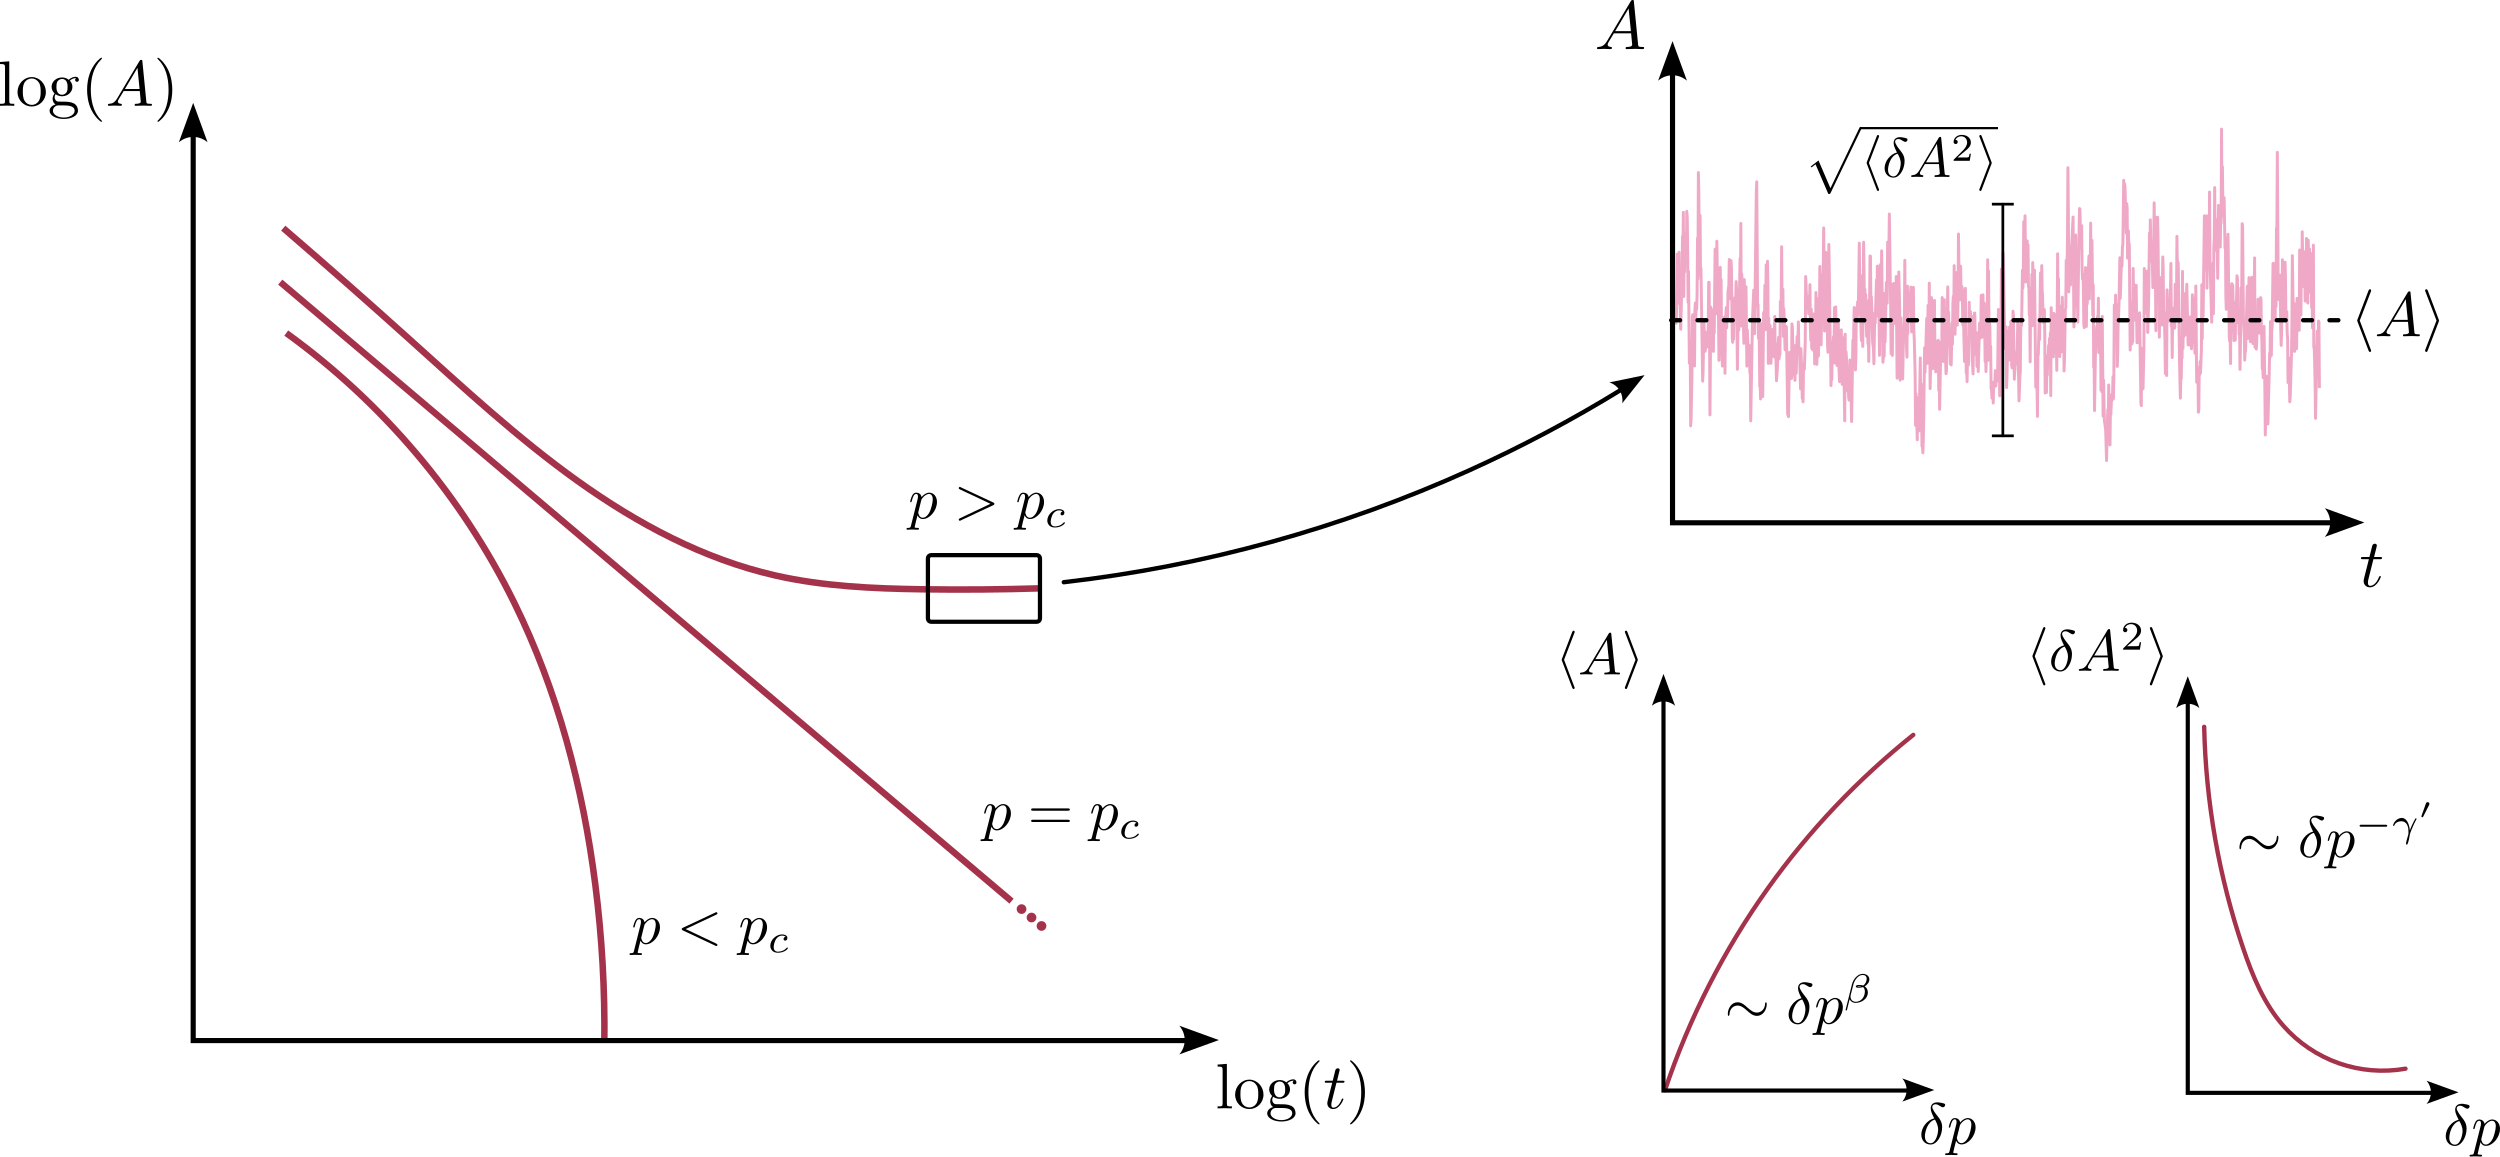 <?xml version="1.0" encoding="UTF-8" standalone="no"?>
<svg
   width="428pt"
   height="198pt"
   viewBox="0 0 428 198"
   version="1.2"
   id="svg92"
   sodipodi:docname="expabs.svg"
   inkscape:version="1.4.1 (1:1.4.1+202503302257+93de688d07)"
   inkscape:export-filename="expabs.pdf"
   inkscape:export-xdpi="96"
   inkscape:export-ydpi="96"
   xmlns:inkscape="http://www.inkscape.org/namespaces/inkscape"
   xmlns:sodipodi="http://sodipodi.sourceforge.net/DTD/sodipodi-0.dtd"
   xmlns="http://www.w3.org/2000/svg"
   xmlns:svg="http://www.w3.org/2000/svg">
  <defs
     id="defs92" />
  <sodipodi:namedview
     id="namedview92"
     pagecolor="#ffffff"
     bordercolor="#000000"
     borderopacity="0.25"
     inkscape:showpageshadow="2"
     inkscape:pageopacity="0.0"
     inkscape:pagecheckerboard="0"
     inkscape:deskcolor="#d1d1d1"
     inkscape:document-units="pt"
     inkscape:zoom="1.39"
     inkscape:cx="285.61151"
     inkscape:cy="132.01439"
     inkscape:window-width="1850"
     inkscape:window-height="1016"
     inkscape:window-x="1150"
     inkscape:window-y="27"
     inkscape:window-maximized="1"
     inkscape:current-layer="surface1879092" />
  <g
     id="surface1879092">
    <path
       style="fill:none;stroke-width:1.12;stroke-linecap:butt;stroke-linejoin:miter;stroke:rgb(64.705%,19.608%,29.411%);stroke-opacity:1;stroke-miterlimit:4;"
       d="M 47.977 48.346 L 173.176 154.434 "
       transform="matrix(1,0,0,0.999,0,0)"
       id="path1" />
    <path
       style="fill-rule:nonzero;fill:rgb(64.705%,19.608%,29.411%);fill-opacity:1;stroke-width:0.427;stroke-linecap:butt;stroke-linejoin:miter;stroke:rgb(64.705%,19.608%,29.411%);stroke-opacity:1;stroke-miterlimit:4;"
       d="M 179.107 4.478 C 179.107 4.713 178.918 4.904 178.68 4.906 C 178.444 4.903 178.252 4.714 178.254 4.477 C 178.254 4.242 178.444 4.05 178.679 4.051 C 178.916 4.049 179.107 4.243 179.107 4.478 Z M 179.107 4.478 "
       transform="matrix(1,0.846,-0.847,0.999,0,0)"
       id="path2" />
    <path
       style="fill-rule:nonzero;fill:rgb(64.705%,19.608%,29.411%);fill-opacity:1;stroke-width:0.427;stroke-linecap:butt;stroke-linejoin:miter;stroke:rgb(64.705%,19.608%,29.411%);stroke-opacity:1;stroke-miterlimit:4;"
       d="M 180.817 4.477 C 180.814 4.713 180.625 4.905 180.39 4.905 C 180.153 4.906 179.962 4.712 179.962 4.477 C 179.962 4.242 180.151 4.051 180.388 4.049 C 180.623 4.05 180.817 4.242 180.817 4.477 Z M 180.817 4.477 "
       transform="matrix(1,0.846,-0.847,0.999,0,0)"
       id="path3" />
    <path
       style="fill-rule:nonzero;fill:rgb(64.705%,19.608%,29.411%);fill-opacity:1;stroke-width:0.427;stroke-linecap:butt;stroke-linejoin:miter;stroke:rgb(64.705%,19.608%,29.411%);stroke-opacity:1;stroke-miterlimit:4;"
       d="M 182.524 4.477 C 182.524 4.712 182.333 4.906 182.098 4.905 C 181.863 4.905 181.669 4.713 181.669 4.478 C 181.67 4.243 181.861 4.049 182.096 4.05 C 182.333 4.049 182.524 4.242 182.524 4.477 Z M 182.524 4.477 "
       transform="matrix(1,0.846,-0.847,0.999,0,0)"
       id="path4" />
    <path
       style="fill:none;stroke-width:1.12;stroke-linecap:butt;stroke-linejoin:miter;stroke:rgb(64.705%,19.608%,29.411%);stroke-opacity:1;stroke-miterlimit:4;"
       d="M 49.004 57.077 C 65.52 69.005 79.055 85.033 88.047 103.314 C 95.477 118.415 99.801 134.916 101.918 151.609 C 103.062 160.603 103.578 169.671 103.461 178.735 "
       transform="matrix(1,0,0,0.999,0,0)"
       id="path5" />
    <path
       style="fill:none;stroke-width:1.12;stroke-linecap:butt;stroke-linejoin:miter;stroke:rgb(64.705%,19.608%,29.411%);stroke-opacity:1;stroke-miterlimit:4;"
       d="M 48.488 39.097 C 55.754 45.353 62.945 51.686 70.066 58.106 C 79.414 66.529 88.668 75.116 98.902 82.435 C 109.137 89.759 120.465 95.827 132.734 98.62 C 140.969 100.494 149.465 100.865 157.906 100.987 C 164.691 101.084 171.48 101.03 178.262 100.818 "
       transform="matrix(1,0,0,0.999,0,0)"
       id="path6" />
    <path
       style="fill:none;stroke-width:0.879;stroke-linecap:butt;stroke-linejoin:miter;stroke:rgb(0%,0%,0%);stroke-opacity:1;stroke-miterlimit:4;"
       d="M 33.074 23.171 L 33.074 178.325 L 203.129 178.325 "
       transform="matrix(1,0,0,0.999,0,0)"
       id="path7" />
    <path
       style=" stroke:none;fill-rule:evenodd;fill:rgb(0%,0%,0%);fill-opacity:1;"
       d="M 30.617 24.363 L 33.074 17.605 L 35.535 24.363 C 34.102 23.137 32.055 23.137 30.617 24.363 Z M 30.617 24.363 "
       id="path8" />
    <path
       style=" stroke:none;fill-rule:evenodd;fill:rgb(0%,0%,0%);fill-opacity:1;"
       d="M 201.898 175.602 L 208.668 178.059 L 201.898 180.516 C 203.129 179.086 203.129 177.039 201.898 175.602 Z M 201.898 175.602 "
       id="path9" />
    <path
       style="fill:none;stroke-width:0.727;stroke-linecap:round;stroke-linejoin:round;stroke:rgb(0%,0%,0%);stroke-opacity:1;stroke-miterlimit:4;"
       d="M 159.422 95.134 L 177.48 95.134 C 177.793 95.134 178.043 95.388 178.043 95.697 L 178.043 105.99 C 178.043 106.303 177.793 106.554 177.48 106.554 L 159.422 106.554 C 159.109 106.554 158.859 106.303 158.859 105.99 L 158.859 95.697 C 158.859 95.388 159.109 95.134 159.422 95.134 Z M 159.422 95.134 "
       transform="matrix(1,0,0,0.999,0,0)"
       id="path10" />
    <path
       style="fill:none;stroke-width:0.751;stroke-linecap:round;stroke-linejoin:miter;stroke:rgb(0%,0%,0%);stroke-opacity:1;stroke-miterlimit:4;"
       d="M 182.125 99.774 C 206.082 97.031 229.609 90.53 251.574 80.585 C 260.5 76.544 269.172 71.939 277.52 66.803 "
       transform="matrix(1,0,0,0.999,0,0)"
       id="path11" />
    <path
       style=" stroke:none;fill-rule:evenodd;fill:rgb(0%,0%,0%);fill-opacity:1;"
       d="M 275.52 65.465 L 281.551 64.227 L 277.723 69.043 C 277.977 67.449 277.062 65.961 275.52 65.465 Z M 275.52 65.465 "
       id="path12" />
    <path
       style="fill:none;stroke-width:0.508;stroke-linecap:square;stroke-linejoin:round;stroke:rgb(93.724%,65.881%,77.646%);stroke-opacity:1;stroke-miterlimit:10;"
       d="M 286.941 55.356 L 287.012 53.905 L 287.16 43.545 L 287.309 51.417 L 287.383 43.702 L 287.453 43.225 L 287.527 52.062 L 287.602 46.789 L 287.676 55.196 L 287.746 56.416 L 287.969 47.242 L 288.043 40.506 L 288.113 43.526 L 288.188 36.394 L 288.262 50.81 L 288.336 39.915 L 288.41 46.597 L 288.555 39.927 L 288.633 39.95 L 288.703 45.306 L 288.777 36.218 L 288.852 37.173 L 288.922 42.384 L 289 51.812 L 289.07 46.515 L 289.219 62.241 L 289.289 59.119 L 289.367 58.423 L 289.438 72.98 L 289.512 71.932 L 289.66 64.577 L 289.734 54.276 L 289.805 53.92 L 289.879 60.117 L 289.953 57.316 L 290.027 56.667 L 290.102 62.707 L 290.172 53.036 L 290.246 51.925 L 290.32 54.398 L 290.395 52.097 L 290.465 53.036 L 290.539 50.732 L 290.613 40.83 L 290.684 47.782 L 290.762 29.571 L 290.832 32.654 L 290.906 41.691 L 290.98 37.38 L 291.055 36.922 L 291.129 47.086 L 291.199 45.94 L 291.496 65.312 L 291.566 63.892 L 291.715 55.055 L 291.863 60.097 L 291.934 60.191 L 292.156 56.972 L 292.23 59.487 L 292.375 58.447 L 292.453 55.716 L 292.523 48.377 L 292.598 48.381 L 292.672 56.502 L 292.742 71.098 L 292.891 52.637 L 292.965 55.485 L 293.039 53.024 L 293.188 60.035 L 293.258 58.92 L 293.332 60.219 L 293.406 53.521 L 293.477 57.077 L 293.625 42.716 L 293.773 53.791 L 293.848 50.212 L 293.922 41.339 L 294.066 50.673 L 294.141 48.975 L 294.289 61.752 L 294.359 50.888 L 294.434 52.105 L 294.508 45.814 L 294.582 55.477 L 294.656 47.907 L 294.727 58.568 L 294.875 62.734 L 294.949 58.685 L 295.023 58.462 L 295.094 56.471 L 295.168 58.642 L 295.242 54.327 L 295.316 63.967 L 295.391 55.426 L 295.535 52.708 L 295.609 56.174 L 295.684 53.752 L 295.758 54.464 L 295.828 50.024 L 295.977 48.889 L 296.051 44.469 L 296.125 49.308 L 296.195 47.188 L 296.27 51.233 L 296.344 44.656 L 296.418 45.822 L 296.566 57.93 L 296.641 58.662 L 296.711 55.587 L 296.785 58.118 L 296.859 52.226 L 296.93 52.629 L 297.008 51.006 L 297.078 54.37 L 297.227 48.256 L 297.297 49.457 L 297.445 63.282 L 297.594 50.129 L 297.664 56.581 L 297.742 55.074 L 297.887 44.347 L 297.961 48.885 L 298.035 38.288 L 298.109 55.865 L 298.18 46.922 L 298.254 48.228 L 298.551 58.834 L 298.621 47.919 L 298.77 54.969 L 298.844 54.531 L 298.918 49.136 L 299.062 62.742 L 299.137 56.549 L 299.211 58.474 L 299.285 62.527 L 299.355 59.475 L 299.434 59.131 L 299.504 60.305 L 299.578 63.869 L 299.652 63.575 L 299.723 72.131 L 300.02 54.926 L 300.238 49.719 L 300.312 50.27 L 300.387 57.179 L 300.68 32.729 L 300.754 31.156 L 300.902 52.535 L 300.977 52.203 L 301.047 57.969 L 301.121 55.301 L 301.195 58.893 L 301.27 66.193 L 301.34 66.173 L 301.414 68.372 L 301.488 55.438 L 301.562 63.896 L 301.637 57.132 L 301.781 67.961 L 301.93 53.553 L 302.004 54.875 L 302.078 55.016 L 302.148 48.913 L 302.223 56.502 L 302.371 45.404 L 302.445 51.937 L 302.594 44.77 L 302.664 49.288 L 302.738 62.28 L 302.812 54.581 L 302.961 61.823 L 303.031 55.794 L 303.105 57.828 L 303.18 62.269 L 303.25 60.195 L 303.328 59.773 L 303.398 58.748 L 303.473 56.471 L 303.547 61.075 L 303.691 59.049 L 303.84 54.229 L 303.914 61.291 L 303.988 58.932 L 304.133 65.246 L 304.281 63.258 L 304.43 58.908 L 304.5 57.797 L 304.574 61.498 L 304.648 60.5 L 304.723 60.759 L 304.797 51.651 L 304.867 54.675 L 304.941 50.947 L 305.016 42.278 L 305.09 51.992 L 305.164 52.739 L 305.234 49.578 L 305.309 57.633 L 305.383 52.868 L 305.457 54.55 L 305.602 59.941 L 305.676 59.104 L 305.75 56.005 L 305.824 55.962 L 305.969 64.995 L 306.043 70.914 L 306.191 71.403 L 306.34 62.132 L 306.414 60.367 L 306.484 60.583 L 306.559 63.837 L 306.633 63.908 L 306.703 64.858 L 306.781 55.509 L 306.852 56.084 L 306.926 59.033 L 307 64.287 L 307.148 61.177 L 307.219 59.906 L 307.293 65.179 L 307.367 59.354 L 307.438 59.155 L 307.516 63.982 L 307.66 57.676 L 307.809 58.361 L 307.883 55.172 L 307.953 59.589 L 308.027 60.712 L 308.102 60.727 L 308.25 66.646 L 308.32 59.753 L 308.395 61.995 L 308.469 62.543 L 308.543 68.242 L 308.617 68.145 L 308.688 68.861 L 308.762 62.633 L 308.836 62.719 L 308.91 63.294 L 309.059 58.552 L 309.129 47.395 L 309.352 52.872 L 309.426 51.014 L 309.496 51.737 L 309.57 50.802 L 309.645 53.756 L 309.793 51.64 L 309.863 48.78 L 309.938 56.459 L 310.012 58.337 L 310.086 52.997 L 310.16 59.558 L 310.23 59.851 L 310.305 54.977 L 310.379 59.503 L 310.453 53.803 L 310.527 60.133 L 310.602 55.951 L 310.672 62.363 L 310.746 59.135 L 310.82 59.1 L 310.891 50.133 L 311.039 62.437 L 311.188 55.442 L 311.258 61.091 L 311.336 60.868 L 311.406 51.053 L 311.48 56.268 L 311.555 45.666 L 311.625 53.822 L 311.703 54.429 L 311.773 59.088 L 311.848 54.66 L 311.922 54.785 L 311.996 46.953 L 312.07 52.348 L 312.215 39.062 L 312.363 56.737 L 312.438 46.12 L 312.508 45.932 L 312.582 43.248 L 312.656 55.027 L 312.73 54.534 L 312.805 48.698 L 312.875 59.127 L 312.949 60.364 L 313.023 54.836 L 313.098 41.898 L 313.172 46.237 L 313.316 57.727 L 313.391 59.429 L 313.465 66.083 L 313.539 60.32 L 313.609 65.042 L 313.684 58.603 L 313.758 59.358 L 313.832 59.518 L 313.906 57.676 L 313.977 62.206 L 314.051 52.727 L 314.125 56.045 L 314.199 52.868 L 314.273 52.594 L 314.422 62.233 L 314.492 62.621 L 314.641 55.509 L 314.711 55.09 L 314.789 62.128 L 314.934 65.398 L 315.082 58.94 L 315.156 58.533 L 315.227 56.537 L 315.375 65.868 L 315.449 60.07 L 315.523 61.095 L 315.594 57.875 L 315.816 72.119 L 315.891 57.273 L 315.961 67.061 L 316.035 60.274 L 316.109 61.224 L 316.258 65.86 L 316.328 66.059 L 316.402 63.916 L 316.477 67.886 L 316.551 68.563 L 316.625 66.975 L 316.695 61.709 L 316.77 66.955 L 316.844 65.242 L 316.992 72.241 L 317.211 58.294 L 317.285 60.567 L 317.434 52.704 L 317.504 53.236 L 317.652 63.395 L 317.727 61.263 L 317.801 52.762 L 317.949 54.757 L 318.02 51.726 L 318.094 53.916 L 318.168 51.651 L 318.312 41.672 L 318.387 48.952 L 318.461 49.194 L 318.609 56.937 L 318.68 58.364 L 318.754 47.262 L 318.828 48.944 L 318.902 59.37 L 319.047 41.503 L 319.121 45.92 L 319.195 55.196 L 319.27 49.566 L 319.344 53.799 L 319.414 50.482 L 319.562 57.625 L 319.637 57.688 L 319.711 51.557 L 319.785 58.881 L 319.855 56.033 L 319.93 61.936 L 320.078 51.503 L 320.148 43.866 L 320.223 43.901 L 320.297 52.215 L 320.371 50.822 L 320.445 52.641 L 320.59 58.595 L 320.738 59.835 L 320.812 62.339 L 320.957 53.654 L 321.031 55.387 L 321.254 47.97 L 321.324 54.155 L 321.402 45.595 L 321.473 48.702 L 321.547 46.444 L 321.621 53.752 L 321.691 54.089 L 321.77 60.903 L 321.914 45.349 L 321.988 54.64 L 322.062 51.213 L 322.137 42.99 L 322.281 55.344 L 322.355 62.069 L 322.504 60.524 L 322.578 61.029 L 322.648 50.278 L 322.723 58.63 L 322.945 48.396 L 323.09 51.953 L 323.164 41.488 L 323.238 48.463 L 323.387 42.235 L 323.457 36.668 L 323.605 47.571 L 323.68 52.125 L 323.754 60.594 L 323.898 48.752 L 323.973 60.911 L 324.047 51.393 L 324.121 51.538 L 324.195 48.58 L 324.34 55.419 L 324.414 50.994 L 324.488 50.356 L 324.562 55.117 L 324.633 47.383 L 324.781 64.808 L 324.855 61.995 L 324.93 54.245 L 325.004 53.615 L 325.074 46.613 L 325.223 52.79 L 325.297 65.156 L 325.441 54.464 L 325.516 56.862 L 325.59 56.764 L 325.738 64.925 L 325.883 56.921 L 325.957 57.922 L 326.031 55.07 L 326.105 44.61 L 326.18 55.665 L 326.25 55.853 L 326.473 61.209 L 326.547 49.03 L 326.617 57.183 L 326.766 50.266 L 326.84 52.864 L 326.914 52.481 L 326.988 52.668 L 327.133 49.194 L 327.281 56.878 L 327.355 52.289 L 327.43 55.462 L 327.574 49.245 L 327.648 56.663 L 327.723 58.083 L 327.867 63.896 L 327.941 72.898 L 328.016 67.468 L 328.09 69.643 L 328.234 75.37 L 328.309 68.156 L 328.383 68.266 L 328.531 73.833 L 328.754 61.334 L 328.824 69.416 L 328.898 65.782 L 329.043 76.473 L 329.121 76.219 L 329.191 77.592 L 329.266 75.499 L 329.34 71.806 L 329.488 59.601 L 329.559 63.818 L 329.855 54.554 L 329.926 61.561 L 330 62.261 L 330.074 52.344 L 330.223 59.182 L 330.293 48.526 L 330.441 66.595 L 330.516 62.523 L 330.59 52.535 L 330.66 50.998 L 330.809 60.645 L 330.883 63.18 L 330.957 62.981 L 331.031 54.182 L 331.102 53.623 L 331.176 51.479 L 331.25 58.963 L 331.324 60.465 L 331.398 63.72 L 331.617 58.466 L 331.691 60.309 L 331.766 59.612 L 331.836 58.31 L 331.914 66.873 L 331.984 62.809 L 332.059 70.152 L 332.281 58.646 L 332.352 58.787 L 332.426 61.322 L 332.5 50.994 L 332.648 60.07 L 332.719 61.952 L 332.793 60.586 L 332.867 51.37 L 332.941 61.459 L 333.086 61.784 L 333.16 64.049 L 333.234 63.564 L 333.453 49.159 L 333.527 56.361 L 333.602 53.498 L 333.676 57.903 L 333.82 59.264 L 333.895 62.374 L 333.969 60.864 L 334.043 62.531 L 334.188 55.364 L 334.262 58.971 L 334.336 51.968 L 334.41 50.771 L 334.484 54.714 L 334.555 45.525 L 334.703 57.281 L 334.926 46.722 L 334.996 55.188 L 335.07 55.724 L 335.145 54.793 L 335.219 50.982 L 335.289 40.099 L 335.438 50.36 L 335.512 51.401 L 335.66 45.619 L 335.734 50.204 L 335.809 50.329 L 335.879 49.093 L 335.953 50.681 L 336.027 55.677 L 336.102 55.157 L 336.176 55.822 L 336.32 61.952 L 336.395 49.824 L 336.469 49.414 L 336.617 63.896 L 336.688 62.906 L 336.762 65.406 L 336.91 57.844 L 336.984 62.57 L 337.055 61.952 L 337.129 51.8 L 337.203 56.397 L 337.277 55.779 L 337.348 53.384 L 337.422 56.428 L 337.496 54.186 L 337.719 62.797 L 337.789 64.08 L 337.863 57.167 L 337.938 56.271 L 338.012 53.65 L 338.082 53.662 L 338.23 60.723 L 338.305 60.504 L 338.379 58.439 L 338.449 62.801 L 338.527 57.034 L 338.598 57.195 L 338.672 63.669 L 338.895 55.383 L 339.039 57.942 L 339.113 56.553 L 339.184 50.615 L 339.262 55.825 L 339.332 56.455 L 339.406 57.766 L 339.48 50.525 L 339.555 55.11 L 339.699 51.945 L 339.773 54.773 L 339.848 61.932 L 339.922 59.859 L 339.996 63.669 L 340.215 54.765 L 340.289 44.516 L 340.363 61.748 L 340.434 46.425 L 340.508 55.102 L 340.582 55.254 L 340.656 55.798 L 340.73 60.821 L 340.801 59.339 L 340.875 66.646 L 340.949 66.58 L 341.023 68.235 L 341.172 65.985 L 341.242 69.068 L 341.316 65.512 L 341.391 66.38 L 341.539 65.05 L 341.609 63.521 L 341.688 66.134 L 341.758 63.751 L 341.832 63.982 L 341.906 63.771 L 341.98 65.293 L 342.125 53.036 L 342.273 57.977 L 342.348 67.832 L 342.496 57.875 L 342.566 56.393 L 342.641 46.104 L 342.715 54.969 L 342.934 43.35 L 343.008 46.131 L 343.23 59.671 L 343.301 58.102 L 343.379 59.808 L 343.449 56.021 L 343.523 66.419 L 343.598 64.358 L 343.746 57.805 L 343.816 59.741 L 343.891 56.69 L 343.965 61.69 L 344.035 56.045 L 344.113 58.869 L 344.184 57.852 L 344.258 55.059 L 344.332 57.559 L 344.402 62.679 L 344.48 63.043 L 344.551 62.01 L 344.625 53.322 L 344.699 54.163 L 344.848 64.999 L 344.992 61.33 L 345.066 60.614 L 345.141 60.457 L 345.215 62.343 L 345.359 59.644 L 345.434 55.344 L 345.508 63.317 L 345.582 64.514 L 345.652 68.7 L 345.801 64.596 L 345.875 63.716 L 345.949 55.806 L 346.02 55.2 L 346.094 55.786 L 346.242 46.319 L 346.316 49.328 L 346.387 47.61 L 346.461 38.002 L 346.609 45.736 L 346.684 36.981 L 346.828 48.314 L 346.977 41.28 L 347.051 41.3 L 347.125 47.211 L 347.195 41.941 L 347.27 49.018 L 347.344 49.335 L 347.418 53.948 L 347.488 54.034 L 347.566 62.007 L 347.637 50.376 L 347.711 53.517 L 347.785 52.375 L 347.855 47.027 L 347.934 55.822 L 348.004 45.001 L 348.078 54.472 L 348.152 48.6 L 348.301 46.3 L 348.371 52.332 L 348.52 66.345 L 348.59 61.639 L 348.738 66.462 L 348.812 71.356 L 348.887 60.896 L 348.961 60.774 L 349.105 54.585 L 349.18 58.188 L 349.328 46.789 L 349.402 47.966 L 349.473 53.744 L 349.547 45.517 L 349.621 49.84 L 349.695 50.881 L 349.77 54.292 L 349.84 53.095 L 349.914 55.372 L 349.988 53.036 L 350.062 57.054 L 350.133 67.35 L 350.281 61.608 L 350.355 67.253 L 350.43 63.251 L 350.504 64.268 L 350.574 60.903 L 350.648 61.201 L 350.723 59.194 L 350.797 60.414 L 350.871 58.024 L 350.941 62.026 L 351.016 57.03 L 351.09 67.804 L 351.164 52.735 L 351.309 59.933 L 351.383 56.749 L 351.531 61.15 L 351.605 53.705 L 351.754 60.348 L 351.824 55.004 L 351.898 58.646 L 351.973 53.948 L 352.121 63.462 L 352.266 43.495 L 352.34 52.657 L 352.41 47.739 L 352.484 54.531 L 352.559 56.213 L 352.633 61.103 L 352.707 52.708 L 352.777 52.504 L 352.852 53.646 L 352.926 60.277 L 353 59.839 L 353.07 50.935 L 353.148 56.471 L 353.219 53.423 L 353.293 53.584 L 353.367 63.567 L 353.438 61.85 L 353.586 53.021 L 353.66 52.754 L 353.734 44.625 L 353.805 44.778 L 353.883 45.095 L 353.953 40.885 L 354.027 28.742 L 354.102 36.468 L 354.172 50.02 L 354.25 45.607 L 354.32 48.506 L 354.395 42.282 L 354.469 48.838 L 354.543 42.564 L 354.617 43.084 L 354.91 37.192 L 355.055 56.029 L 355.203 50.814 L 355.352 40.271 L 355.496 52.387 L 355.57 48.541 L 355.645 49.852 L 355.719 55.188 L 355.863 44.089 L 356.012 35.737 L 356.086 35.803 L 356.23 42.501 L 356.379 38.679 L 356.453 46.276 L 356.527 47.806 L 356.598 47.012 L 356.672 49.144 L 356.746 55.54 L 356.82 56.146 L 356.965 49.085 L 357.043 45.857 L 357.188 55.943 L 357.262 49.105 L 357.336 52.066 L 357.41 46.534 L 357.48 47.442 L 357.629 43.882 L 357.703 51.221 L 357.777 43.944 L 357.848 46.315 L 357.922 38.237 L 357.996 47.055 L 358.07 42.055 L 358.145 41.198 L 358.289 53.971 L 358.363 48.858 L 358.438 62.906 L 358.512 62.245 L 358.582 70.367 L 358.73 61.048 L 358.953 55.947 L 359.023 56.835 L 359.098 54.218 L 359.172 55.896 L 359.246 51.1 L 359.32 60.422 L 359.391 54.871 L 359.465 58.478 L 359.613 57.465 L 359.684 66.854 L 359.758 56.991 L 359.832 67.131 L 359.906 54.222 L 360.051 71.313 L 360.129 65.148 L 360.273 72.284 L 360.348 72.487 L 360.496 73.876 L 360.641 78.926 L 360.789 72.111 L 360.863 70.175 L 360.938 73.313 L 361.008 65.973 L 361.082 69.749 L 361.156 69.87 L 361.23 76.25 L 361.301 70.558 L 361.375 70.993 L 361.523 67.628 L 361.598 68.583 L 361.668 67.843 L 361.742 64.549 L 361.816 68.317 L 361.891 64.69 L 361.965 52.277 L 362.035 53.498 L 362.109 56.154 L 362.184 50.564 L 362.258 54.542 L 362.332 52.164 L 362.402 54.355 L 362.477 62.797 L 362.551 60.727 L 362.625 55.399 L 362.695 54.218 L 362.77 52.14 L 362.918 44.171 L 362.992 51.111 L 363.137 46.429 L 363.211 44.375 L 363.285 45.615 L 363.359 42.301 L 363.434 41.926 L 363.578 30.898 L 363.652 37.486 L 363.727 31.488 L 363.801 32.091 L 364.02 39.97 L 364.094 34.908 L 364.168 35.623 L 364.238 44.238 L 364.316 43.765 L 364.387 39.559 L 364.461 42.728 L 364.535 41.805 L 364.684 59.976 L 364.754 54.969 L 364.828 56.87 L 364.902 51.796 L 364.973 58.959 L 365.047 58.54 L 365.121 58.521 L 365.195 46.002 L 365.34 54.914 L 365.414 53.803 L 365.488 48.85 L 365.562 49.378 L 365.633 52.109 L 365.711 48.901 L 365.855 58.732 L 366.004 55.372 L 366.078 58.689 L 366.148 57.504 L 366.297 53.607 L 366.52 69.056 L 366.59 69.514 L 366.664 59.698 L 366.738 61.78 L 366.812 62.097 L 366.887 66.627 L 367.031 59.921 L 367.105 46.01 L 367.18 49.085 L 367.254 46.519 L 367.324 50.853 L 367.398 50.951 L 367.473 53.693 L 367.621 46.452 L 367.691 56.964 L 367.84 52.046 L 367.988 39.954 L 368.059 44.774 L 368.137 37.677 L 368.207 41.566 L 368.355 42.994 L 368.426 42.051 L 368.574 49.284 L 368.648 48.846 L 368.793 34.767 L 368.871 41.057 L 368.941 40.913 L 369.09 56.663 L 369.16 39.876 L 369.238 37.239 L 369.309 41.269 L 369.383 37.231 L 369.457 41.229 L 369.531 48.756 L 369.605 49.66 L 369.676 57.774 L 369.824 47.583 L 369.898 53.701 L 370.043 49.676 L 370.117 55.692 L 370.266 44.034 L 370.34 46.014 L 370.41 53.279 L 370.484 53.537 L 370.633 57.875 L 370.707 64.021 L 370.852 60.688 L 370.926 64.354 L 371 49.668 L 371.145 53.807 L 371.219 53.721 L 371.293 55.059 L 371.441 53.65 L 371.516 54.202 L 371.66 45.149 L 371.734 55.9 L 371.809 54.746 L 371.883 61.271 L 371.953 53.588 L 372.027 56.408 L 372.102 55.446 L 372.176 52.762 L 372.25 56.225 L 372.324 56.189 L 372.395 48.721 L 372.543 54.664 L 372.617 51.507 L 372.691 40.502 L 372.766 46.413 L 372.836 44.836 L 372.91 45.114 L 373.133 61.999 L 373.277 68.227 L 373.352 64.815 L 373.426 64.898 L 373.5 60.911 L 373.57 61.33 L 373.645 46.511 L 373.719 59.726 L 373.793 55.7 L 373.938 57.578 L 374.012 54.973 L 374.086 57.355 L 374.16 50.278 L 374.23 55.098 L 374.379 48.705 L 374.602 59.1 L 374.672 54.699 L 374.746 57.942 L 374.895 54.323 L 374.969 59.162 L 375.117 54.965 L 375.188 59.777 L 375.262 58.157 L 375.336 50.521 L 375.555 57.488 L 375.629 51.123 L 375.773 60.52 L 375.852 60.223 L 375.922 49.018 L 376.07 65.508 L 376.145 64.002 L 376.219 64.025 L 376.293 64.35 L 376.363 70.644 L 376.438 70.316 L 376.512 62.922 L 376.586 64.217 L 376.656 61.952 L 376.73 63.904 L 376.879 60.027 L 376.953 48.788 L 377.023 58.055 L 377.098 49.777 L 377.172 54.186 L 377.391 36.989 L 377.465 46.131 L 377.539 43.526 L 377.613 44.351 L 377.758 36.985 L 377.832 49.386 L 377.906 42.923 L 377.98 43.26 L 378.055 37.357 L 378.125 44.821 L 378.199 44.766 L 378.273 32.908 L 378.348 44.879 L 378.492 49.676 L 378.641 55.215 L 378.715 45.275 L 378.789 49.856 L 378.859 45.087 L 378.934 53.787 L 379.008 42.282 L 379.082 40.709 L 379.156 32.15 L 379.227 39.895 L 379.305 37.979 L 379.375 37.611 L 379.449 42.916 L 379.523 42.673 L 379.594 42.646 L 379.668 47.688 L 379.816 35.197 L 379.891 41.343 L 379.961 41.496 L 380.035 35.929 L 380.109 42.325 L 380.184 37.169 L 380.254 38.248 L 380.328 22.127 L 380.402 35.682 L 380.477 28.554 L 380.551 34.966 L 380.621 34.935 L 380.699 37.098 L 380.77 33.879 L 380.918 42.501 L 380.988 40.752 L 381.066 50.736 L 381.137 53.009 L 381.211 48.295 L 381.285 50.169 L 381.355 47.438 L 381.434 40.142 L 381.652 57.672 L 381.723 58.454 L 381.801 57.973 L 381.871 62.3 L 381.945 51.593 L 382.02 49.191 L 382.094 48.612 L 382.168 49.022 L 382.238 48.842 L 382.461 58.364 L 382.535 58.337 L 382.605 55.434 L 382.68 58.271 L 382.754 52.199 L 382.902 51.295 L 382.973 47.266 L 383.047 47.649 L 383.121 55.317 L 383.27 54.139 L 383.34 57.324 L 383.414 56.025 L 383.488 63.301 L 383.562 59.295 L 383.637 49.355 L 383.707 54.018 L 383.781 50.094 L 383.855 38.331 L 383.93 38.648 L 384.074 54.937 L 384.223 57.484 L 384.297 61.705 L 384.367 60.352 L 384.441 60.246 L 384.738 49.054 L 384.809 58.016 L 385.031 47.579 L 385.176 51.902 L 385.254 58.552 L 385.324 56.127 L 385.398 58.466 L 385.543 47.512 L 385.691 58.865 L 385.766 58.873 L 385.84 57.695 L 385.988 44.199 L 386.059 59.518 L 386.133 59.378 L 386.207 54.605 L 386.281 59.831 L 386.355 58.435 L 386.426 54.351 L 386.5 56.999 L 386.574 51.287 L 386.648 56.995 L 386.723 53.122 L 386.793 57.077 L 386.867 54.589 L 386.941 54.374 L 387.016 51.006 L 387.086 51.241 L 387.16 57.113 L 387.234 58.349 L 387.305 63.227 L 387.383 63.067 L 387.453 64.706 L 387.602 55.947 L 387.75 67.151 L 387.82 74.541 L 387.969 67.863 L 388.043 64.479 L 388.117 70.238 L 388.188 68.489 L 388.262 72.655 L 388.484 64.139 L 388.559 60.52 L 388.629 61.252 L 388.703 55.129 L 388.777 56.146 L 388.852 60.903 L 388.922 56.667 L 388.996 55.927 L 389.145 45.13 L 389.293 53.67 L 389.363 54.937 L 389.438 49.042 L 389.512 54.969 L 389.586 45.099 L 389.656 52.496 L 389.73 39.093 L 389.805 38.925 L 389.879 26.105 L 390.023 48.69 L 390.098 51.327 L 390.172 49.703 L 390.246 50.349 L 390.32 47.172 L 390.469 56.596 L 390.539 59.19 L 390.613 56.663 L 390.758 44.52 L 390.836 54.233 L 390.906 52.089 L 391.055 54.515 L 391.125 46.769 L 391.203 44.938 L 391.273 47.356 L 391.348 54.421 L 391.422 54.738 L 391.492 53.416 L 391.57 57.171 L 391.641 57.997 L 391.715 65.574 L 391.789 64.448 L 391.863 61.345 L 392.008 68.853 L 392.082 68.113 L 392.305 60.7 L 392.375 55.34 L 392.449 43.815 L 392.598 53.494 L 392.742 51.996 L 392.816 60.23 L 392.891 59.792 L 392.965 57.668 L 393.039 59.605 L 393.109 56.577 L 393.184 59.73 L 393.258 51.139 L 393.332 53.729 L 393.406 51.784 L 393.477 56.557 L 393.551 54.3 L 393.625 56.604 L 393.699 42.845 L 393.773 51.088 L 393.844 51.201 L 393.918 53.971 L 393.992 45.689 L 394.066 48.494 L 394.141 39.727 L 394.285 47.688 L 394.359 49.105 L 394.434 43.956 L 394.508 43.162 L 394.652 51.593 L 394.727 47.962 L 394.801 47.039 L 394.875 40.87 L 395.02 50.376 L 395.094 51.937 L 395.168 41.167 L 395.242 44.453 L 395.387 42.7 L 395.461 50.071 L 395.535 43.365 L 395.605 48.784 L 395.684 48.158 L 395.754 52.739 L 395.828 50.407 L 395.902 56.189 L 395.973 54.116 L 396.051 42.008 L 396.121 59.558 L 396.195 59.28 L 396.344 65.414 L 396.418 71.689 L 396.711 56.733 L 396.859 61.956 L 396.93 55.016 L 397.004 55.176 L 397.078 66.255 "
       transform="matrix(1,0,0,0.999,0,0)"
       id="path13" />
    <path
       style="fill:none;stroke-width:0.751;stroke-linecap:round;stroke-linejoin:miter;stroke:rgb(0%,0%,0%);stroke-opacity:1;stroke-dasharray:1.503,3.005;stroke-miterlimit:4;"
       d="M 286.113 54.879 L 402.645 54.879 "
       transform="matrix(1,0,0,0.999,0,0)"
       id="path14" />
    <path
       style="fill:none;stroke-width:0.468;stroke-linecap:round;stroke-linejoin:miter;stroke:rgb(0%,0%,0%);stroke-opacity:1;stroke-miterlimit:4;"
       d="M 342.887 34.99 L 342.887 74.686 "
       transform="matrix(1,0,0,0.999,0,0)"
       id="path15" />
    <path
       style="fill:none;stroke-width:0.468;stroke-linecap:butt;stroke-linejoin:miter;stroke:rgb(0%,0%,0%);stroke-opacity:1;stroke-miterlimit:4;"
       d="M 34.99 -341.012 L 34.99 -344.758 "
       transform="matrix(0,0.999,-1,0,0,0)"
       id="path16" />
    <path
       style="fill:none;stroke-width:0.468;stroke-linecap:butt;stroke-linejoin:miter;stroke:rgb(0%,0%,0%);stroke-opacity:1;stroke-miterlimit:4;"
       d="M 74.686 -341.012 L 74.686 -344.758 "
       transform="matrix(0,0.999,-1,0,0,0)"
       id="path17" />
    <path
       style=" stroke:none;fill-rule:nonzero;fill:rgb(0%,0%,0%);fill-opacity:1;"
       d="M 405.887 49.938 C 405.938 49.82 405.938 49.789 405.938 49.738 C 405.938 49.621 405.855 49.52 405.738 49.52 C 405.637 49.52 405.551 49.586 405.484 49.77 L 403.602 54.691 C 403.582 54.762 403.551 54.828 403.551 54.879 C 403.551 54.91 403.551 54.945 403.602 55.062 L 405.484 59.984 C 405.535 60.102 405.586 60.254 405.738 60.254 C 405.855 60.254 405.938 60.152 405.938 60.035 C 405.938 60 405.938 59.984 405.887 59.867 L 403.988 54.879 Z M 405.887 49.938 "
       id="path18" />
    <path
       style=" stroke:none;fill-rule:nonzero;fill:rgb(0%,0%,0%);fill-opacity:1;"
       d="M 408.461 56.34 C 408.039 57.043 407.621 57.195 407.148 57.23 C 407.016 57.246 406.914 57.246 406.914 57.449 C 406.914 57.516 406.98 57.566 407.066 57.566 C 407.352 57.566 407.688 57.531 407.973 57.531 C 408.344 57.531 408.715 57.566 409.051 57.566 C 409.117 57.566 409.25 57.566 409.25 57.363 C 409.25 57.246 409.168 57.23 409.082 57.23 C 408.848 57.211 408.578 57.129 408.578 56.859 C 408.578 56.727 408.645 56.609 408.73 56.457 L 409.555 55.098 L 412.246 55.098 C 412.262 55.312 412.414 56.777 412.414 56.875 C 412.414 57.195 411.859 57.23 411.641 57.23 C 411.488 57.23 411.387 57.23 411.387 57.449 C 411.387 57.566 411.508 57.566 411.539 57.566 C 411.977 57.566 412.43 57.531 412.867 57.531 C 413.137 57.531 413.828 57.566 414.098 57.566 C 414.148 57.566 414.281 57.566 414.281 57.348 C 414.281 57.23 414.18 57.23 414.031 57.23 C 413.375 57.23 413.375 57.16 413.34 56.844 L 412.684 50.156 C 412.668 49.938 412.668 49.887 412.48 49.887 C 412.312 49.887 412.262 49.973 412.195 50.074 Z M 409.758 54.762 L 411.859 51.215 L 412.211 54.762 Z M 409.758 54.762 "
       id="path19" />
    <path
       style=" stroke:none;fill-rule:nonzero;fill:rgb(0%,0%,0%);fill-opacity:1;"
       d="M 417.516 55.062 C 417.566 54.945 417.566 54.91 417.566 54.879 C 417.566 54.859 417.566 54.828 417.516 54.711 L 415.648 49.77 C 415.582 49.586 415.512 49.52 415.395 49.52 C 415.277 49.52 415.176 49.621 415.176 49.738 C 415.176 49.77 415.176 49.789 415.227 49.906 L 417.129 54.879 L 415.227 59.832 C 415.176 59.949 415.176 59.984 415.176 60.035 C 415.176 60.152 415.277 60.254 415.395 60.254 C 415.531 60.254 415.582 60.137 415.613 60.035 Z M 417.516 55.062 "
       id="path20" />
    <path
       style=" stroke:none;fill-rule:nonzero;fill:rgb(0%,0%,0%);fill-opacity:1;"
       d="M 313.012 33.211 C 313.297 33.211 313.312 33.199 313.402 33.02 L 318.641 22.102 C 318.715 21.969 318.715 21.953 318.715 21.922 C 318.715 21.816 318.641 21.727 318.523 21.727 C 318.402 21.727 318.355 21.816 318.312 21.922 L 313.371 32.223 L 311.328 27.469 L 309.992 28.504 L 310.145 28.656 L 310.82 28.129 Z M 313.012 33.211 "
       id="path21" />
    <path
       style="fill:none;stroke-width:0.382;stroke-linecap:butt;stroke-linejoin:miter;stroke:rgb(0%,0%,0%);stroke-opacity:1;stroke-miterlimit:10;"
       d="M 318.512 -21.959 L 342.055 -21.959 "
       transform="matrix(1,0,0,-0.999,0,0)"
       id="path22" />
    <path
       style=" stroke:none;fill-rule:nonzero;fill:rgb(0%,0%,0%);fill-opacity:1;"
       d="M 321.652 23.484 C 321.699 23.379 321.699 23.348 321.699 23.305 C 321.699 23.199 321.625 23.109 321.52 23.109 C 321.43 23.109 321.352 23.168 321.293 23.336 L 319.609 27.727 C 319.598 27.789 319.566 27.848 319.566 27.891 C 319.566 27.922 319.566 27.953 319.609 28.059 L 321.293 32.449 C 321.336 32.555 321.383 32.691 321.52 32.691 C 321.625 32.691 321.699 32.602 321.699 32.496 C 321.699 32.465 321.699 32.449 321.652 32.344 L 319.957 27.891 Z M 321.652 23.484 "
       id="path23" />
    <path
       style=" stroke:none;fill-rule:nonzero;fill:rgb(0%,0%,0%);fill-opacity:1;"
       d="M 324.762 26.109 C 323.574 26.395 322.645 27.637 322.645 28.793 C 322.645 29.723 323.262 30.41 324.16 30.41 C 325.273 30.41 326.066 28.898 326.066 27.578 C 326.066 26.707 325.691 26.227 325.363 25.809 C 325.016 25.375 324.445 24.652 324.445 24.234 C 324.445 24.023 324.641 23.801 324.973 23.801 C 325.273 23.801 325.453 23.918 325.664 24.055 C 325.859 24.176 326.039 24.293 326.188 24.293 C 326.43 24.293 326.562 24.07 326.562 23.902 C 326.562 23.695 326.414 23.68 326.066 23.59 C 325.57 23.484 325.438 23.484 325.285 23.484 C 324.535 23.484 324.191 23.902 324.191 24.473 C 324.191 25 324.477 25.523 324.762 26.109 Z M 324.883 26.316 C 325.121 26.77 325.406 27.277 325.406 27.969 C 325.406 28.598 325.047 30.203 324.16 30.203 C 323.637 30.203 323.23 29.797 323.23 29.062 C 323.23 28.461 323.59 26.664 324.883 26.316 Z M 324.883 26.316 "
       id="path24" />
    <path
       style=" stroke:none;fill-rule:nonzero;fill:rgb(0%,0%,0%);fill-opacity:1;"
       d="M 328.57 29.195 C 328.195 29.828 327.816 29.961 327.398 29.992 C 327.277 30.008 327.188 30.008 327.188 30.188 C 327.188 30.246 327.246 30.293 327.324 30.293 C 327.578 30.293 327.879 30.262 328.133 30.262 C 328.465 30.262 328.793 30.293 329.094 30.293 C 329.156 30.293 329.273 30.293 329.273 30.109 C 329.273 30.008 329.199 29.992 329.125 29.992 C 328.914 29.977 328.676 29.902 328.676 29.66 C 328.676 29.543 328.734 29.438 328.809 29.301 L 329.547 28.086 L 331.949 28.086 C 331.961 28.281 332.098 29.586 332.098 29.676 C 332.098 29.961 331.602 29.992 331.406 29.992 C 331.273 29.992 331.184 29.992 331.184 30.188 C 331.184 30.293 331.285 30.293 331.316 30.293 C 331.707 30.293 332.113 30.262 332.504 30.262 C 332.742 30.262 333.359 30.293 333.598 30.293 C 333.645 30.293 333.766 30.293 333.766 30.098 C 333.766 29.992 333.676 29.992 333.539 29.992 C 332.953 29.992 332.953 29.93 332.922 29.648 L 332.336 23.68 C 332.324 23.484 332.324 23.438 332.156 23.438 C 332.008 23.438 331.961 23.516 331.902 23.605 Z M 329.727 27.789 L 331.602 24.625 L 331.918 27.789 Z M 329.727 27.789 "
       id="path25" />
    <path
       style=" stroke:none;fill-rule:nonzero;fill:rgb(0%,0%,0%);fill-opacity:1;"
       d="M 337.414 26.316 L 337.188 26.316 C 337.176 26.465 337.098 26.855 337.008 26.914 C 336.965 26.961 336.453 26.961 336.348 26.961 L 335.117 26.961 C 335.824 26.344 336.062 26.148 336.453 25.836 C 336.949 25.445 337.414 25.027 337.414 24.395 C 337.414 23.586 336.707 23.09 335.852 23.09 C 335.027 23.09 334.457 23.676 334.457 24.293 C 334.457 24.621 334.742 24.664 334.816 24.664 C 334.969 24.664 335.16 24.547 335.16 24.305 C 335.16 24.188 335.117 23.945 334.773 23.945 C 334.98 23.48 335.434 23.332 335.746 23.332 C 336.422 23.332 336.77 23.855 336.77 24.395 C 336.77 24.98 336.348 25.43 336.137 25.672 L 334.531 27.273 C 334.457 27.336 334.457 27.352 334.457 27.531 L 337.219 27.531 Z M 337.414 26.316 "
       id="path26" />
    <path
       style=" stroke:none;fill-rule:nonzero;fill:rgb(0%,0%,0%);fill-opacity:1;"
       d="M 340.945 28.059 C 340.988 27.953 340.988 27.922 340.988 27.891 C 340.988 27.879 340.988 27.848 340.945 27.742 L 339.277 23.336 C 339.219 23.168 339.156 23.109 339.051 23.109 C 338.945 23.109 338.855 23.199 338.855 23.305 C 338.855 23.336 338.855 23.348 338.902 23.453 L 340.598 27.891 L 338.902 32.316 C 338.855 32.422 338.855 32.449 338.855 32.496 C 338.855 32.602 338.945 32.691 339.051 32.691 C 339.172 32.691 339.219 32.586 339.246 32.496 Z M 340.945 28.059 "
       id="path27" />
    <path
       style="fill:none;stroke-width:0.751;stroke-linecap:round;stroke-linejoin:miter;stroke:rgb(64.705%,19.608%,29.411%);stroke-opacity:1;stroke-miterlimit:4;"
       d="M 285.047 186.822 C 289.18 174.463 295.164 162.731 302.738 152.129 C 309.754 142.314 318.129 133.473 327.551 125.938 "
       transform="matrix(1,0,0,0.999,0,0)"
       id="path28" />
    <path
       style="fill:none;stroke-width:0.88;stroke-linecap:butt;stroke-linejoin:miter;stroke:rgb(0%,0%,0%);stroke-opacity:1;stroke-miterlimit:4;"
       d="M 286.336 12.601 L 286.336 89.591 L 399.234 89.591 "
       transform="matrix(1,0,0,0.999,0,0)"
       id="path29" />
    <path
       style=" stroke:none;fill-rule:evenodd;fill:rgb(0%,0%,0%);fill-opacity:1;"
       d="M 283.871 13.812 L 286.336 7.043 L 288.801 13.812 C 287.363 12.582 285.312 12.582 283.871 13.812 Z M 283.871 13.812 "
       id="path30" />
    <path
       style=" stroke:none;fill-rule:evenodd;fill:rgb(0%,0%,0%);fill-opacity:1;"
       d="M 398.004 86.996 L 404.781 89.457 L 398.004 91.918 C 399.234 90.484 399.234 88.434 398.004 86.996 Z M 398.004 86.996 "
       id="path31" />
    <path
       style="fill:none;stroke-width:0.71;stroke-linecap:butt;stroke-linejoin:miter;stroke:rgb(0%,0%,0%);stroke-opacity:1;stroke-miterlimit:4;"
       d="M 284.789 120.015 L 284.789 186.888 L 326.664 186.888 "
       transform="matrix(1,0,0,0.999,0,0)"
       id="path32" />
    <path
       style=" stroke:none;fill-rule:evenodd;fill:rgb(0%,0%,0%);fill-opacity:1;"
       d="M 282.801 120.828 L 284.789 115.371 L 286.777 120.828 C 285.621 119.836 283.965 119.836 282.801 120.828 Z M 282.801 120.828 "
       id="path33" />
    <path
       style=" stroke:none;fill-rule:evenodd;fill:rgb(0%,0%,0%);fill-opacity:1;"
       d="M 325.672 184.625 L 331.137 186.609 L 325.672 188.594 C 326.664 187.438 326.664 185.785 325.672 184.625 Z M 325.672 184.625 "
       id="path34" />
    <path
       style="fill:none;stroke-width:0.71;stroke-linecap:butt;stroke-linejoin:miter;stroke:rgb(0%,0%,0%);stroke-opacity:1;stroke-miterlimit:4;"
       d="M 374.547 120.41 L 374.547 187.283 L 416.422 187.283 "
       transform="matrix(1,0,0,0.999,0,0)"
       id="path35" />
    <path
       style=" stroke:none;fill-rule:evenodd;fill:rgb(0%,0%,0%);fill-opacity:1;"
       d="M 372.559 121.223 L 374.547 115.766 L 376.535 121.223 C 375.375 120.23 373.723 120.23 372.559 121.223 Z M 372.559 121.223 "
       id="path36" />
    <path
       style=" stroke:none;fill-rule:evenodd;fill:rgb(0%,0%,0%);fill-opacity:1;"
       d="M 415.43 185.02 L 420.895 187.004 L 415.43 188.988 C 416.422 187.832 416.422 186.18 415.43 185.02 Z M 415.43 185.02 "
       id="path37" />
    <path
       style="fill:none;stroke-width:0.751;stroke-linecap:round;stroke-linejoin:miter;stroke:rgb(64.705%,19.608%,29.411%);stroke-opacity:1;stroke-miterlimit:4;"
       d="M 411.816 183.144 C 408.012 183.813 404.039 183.489 400.398 182.209 C 396.758 180.926 393.453 178.696 390.91 175.794 C 387.59 172.011 385.629 167.238 384.016 162.469 C 379.887 150.271 377.633 137.439 377.355 124.561 "
       transform="matrix(1,0,0,0.999,0,0)"
       id="path38" />
    <path
       style=" stroke:none;fill-rule:nonzero;fill:rgb(0%,0%,0%);fill-opacity:1;"
       d="M 350.121 107.746 C 350.168 107.637 350.168 107.605 350.168 107.559 C 350.168 107.449 350.09 107.355 349.98 107.355 C 349.887 107.355 349.809 107.418 349.746 107.59 L 347.992 112.168 C 347.977 112.23 347.945 112.293 347.945 112.34 C 347.945 112.371 347.945 112.402 347.992 112.512 L 349.746 117.09 C 349.793 117.199 349.84 117.34 349.98 117.34 C 350.09 117.34 350.168 117.246 350.168 117.137 C 350.168 117.105 350.168 117.09 350.121 116.98 L 348.352 112.34 Z M 350.121 107.746 "
       id="path39" />
    <path
       style=" stroke:none;fill-rule:nonzero;fill:rgb(0%,0%,0%);fill-opacity:1;"
       d="M 353.359 110.48 C 352.125 110.777 351.152 112.074 351.152 113.277 C 351.152 114.246 351.797 114.965 352.734 114.965 C 353.895 114.965 354.723 113.387 354.723 112.012 C 354.723 111.105 354.332 110.605 353.988 110.168 C 353.625 109.715 353.031 108.965 353.031 108.527 C 353.031 108.309 353.234 108.074 353.578 108.074 C 353.895 108.074 354.082 108.199 354.301 108.34 C 354.504 108.465 354.691 108.59 354.848 108.59 C 355.098 108.59 355.238 108.355 355.238 108.184 C 355.238 107.965 355.082 107.949 354.723 107.855 C 354.207 107.746 354.066 107.746 353.91 107.746 C 353.125 107.746 352.766 108.184 352.766 108.777 C 352.766 109.324 353.062 109.871 353.359 110.48 Z M 353.484 110.699 C 353.734 111.168 354.035 111.699 354.035 112.418 C 354.035 113.074 353.656 114.746 352.734 114.746 C 352.188 114.746 351.766 114.324 351.766 113.559 C 351.766 112.934 352.141 111.059 353.484 110.699 Z M 353.484 110.699 "
       id="path40" />
    <path
       style=" stroke:none;fill-rule:nonzero;fill:rgb(0%,0%,0%);fill-opacity:1;"
       d="M 357.328 113.699 C 356.938 114.355 356.547 114.496 356.109 114.527 C 355.984 114.543 355.891 114.543 355.891 114.73 C 355.891 114.793 355.953 114.84 356.031 114.84 C 356.297 114.84 356.609 114.809 356.875 114.809 C 357.219 114.809 357.562 114.84 357.879 114.84 C 357.941 114.84 358.066 114.84 358.066 114.652 C 358.066 114.543 357.988 114.527 357.91 114.527 C 357.688 114.512 357.438 114.434 357.438 114.184 C 357.438 114.059 357.5 113.949 357.578 113.809 L 358.348 112.543 L 360.852 112.543 C 360.867 112.746 361.008 114.105 361.008 114.199 C 361.008 114.496 360.492 114.527 360.289 114.527 C 360.148 114.527 360.055 114.527 360.055 114.73 C 360.055 114.84 360.164 114.84 360.195 114.84 C 360.602 114.84 361.023 114.809 361.43 114.809 C 361.68 114.809 362.32 114.84 362.574 114.84 C 362.621 114.84 362.746 114.84 362.746 114.637 C 362.746 114.527 362.652 114.527 362.512 114.527 C 361.898 114.527 361.898 114.465 361.867 114.168 L 361.258 107.949 C 361.242 107.746 361.242 107.699 361.07 107.699 C 360.914 107.699 360.867 107.777 360.805 107.871 Z M 358.535 112.23 L 360.492 108.934 L 360.82 112.23 Z M 358.535 112.23 "
       id="path41" />
    <path
       style=" stroke:none;fill-rule:nonzero;fill:rgb(0%,0%,0%);fill-opacity:1;"
       d="M 366.551 109.957 L 366.316 109.957 C 366.301 110.113 366.223 110.52 366.129 110.582 C 366.082 110.629 365.547 110.629 365.438 110.629 L 364.156 110.629 C 364.891 109.988 365.141 109.785 365.547 109.457 C 366.066 109.051 366.551 108.613 366.551 107.957 C 366.551 107.113 365.816 106.598 364.922 106.598 C 364.062 106.598 363.469 107.207 363.469 107.848 C 363.469 108.191 363.766 108.238 363.844 108.238 C 364 108.238 364.203 108.113 364.203 107.863 C 364.203 107.738 364.156 107.488 363.797 107.488 C 364.016 107.004 364.484 106.848 364.812 106.848 C 365.516 106.848 365.879 107.395 365.879 107.957 C 365.879 108.566 365.438 109.035 365.219 109.285 L 363.547 110.957 C 363.469 111.02 363.469 111.035 363.469 111.223 L 366.348 111.223 Z M 366.551 109.957 "
       id="path42" />
    <path
       style=" stroke:none;fill-rule:nonzero;fill:rgb(0%,0%,0%);fill-opacity:1;"
       d="M 370.227 112.512 C 370.277 112.402 370.277 112.371 370.277 112.34 C 370.277 112.324 370.277 112.293 370.227 112.184 L 368.492 107.59 C 368.43 107.418 368.367 107.355 368.258 107.355 C 368.148 107.355 368.055 107.449 368.055 107.559 C 368.055 107.59 368.055 107.605 368.102 107.715 L 369.867 112.34 L 368.102 116.949 C 368.055 117.059 368.055 117.09 368.055 117.137 C 368.055 117.246 368.148 117.34 368.258 117.34 C 368.383 117.34 368.43 117.23 368.461 117.137 Z M 370.227 112.512 "
       id="path43" />
    <path
       style=" stroke:none;fill-rule:nonzero;fill:rgb(0%,0%,0%);fill-opacity:1;"
       d="M 269.535 108.363 C 269.582 108.254 269.582 108.223 269.582 108.176 C 269.582 108.066 269.5 107.973 269.391 107.973 C 269.297 107.973 269.219 108.035 269.156 108.207 L 267.406 112.785 C 267.391 112.848 267.359 112.91 267.359 112.957 C 267.359 112.988 267.359 113.02 267.406 113.129 L 269.156 117.711 C 269.203 117.82 269.25 117.961 269.391 117.961 C 269.5 117.961 269.582 117.867 269.582 117.758 C 269.582 117.727 269.582 117.711 269.535 117.602 L 267.766 112.957 Z M 269.535 108.363 "
       id="path44" />
    <path
       style=" stroke:none;fill-rule:nonzero;fill:rgb(0%,0%,0%);fill-opacity:1;"
       d="M 271.926 114.32 C 271.535 114.977 271.145 115.117 270.707 115.148 C 270.582 115.164 270.488 115.164 270.488 115.352 C 270.488 115.414 270.551 115.461 270.629 115.461 C 270.895 115.461 271.207 115.43 271.473 115.43 C 271.816 115.43 272.16 115.461 272.477 115.461 C 272.539 115.461 272.664 115.461 272.664 115.273 C 272.664 115.164 272.586 115.148 272.508 115.148 C 272.285 115.133 272.035 115.055 272.035 114.805 C 272.035 114.68 272.098 114.57 272.176 114.43 L 272.945 113.16 L 275.449 113.16 C 275.465 113.363 275.605 114.727 275.605 114.82 C 275.605 115.117 275.09 115.148 274.887 115.148 C 274.742 115.148 274.648 115.148 274.648 115.352 C 274.648 115.461 274.758 115.461 274.789 115.461 C 275.199 115.461 275.621 115.43 276.027 115.43 C 276.277 115.43 276.918 115.461 277.172 115.461 C 277.219 115.461 277.344 115.461 277.344 115.258 C 277.344 115.148 277.25 115.148 277.105 115.148 C 276.496 115.148 276.496 115.086 276.465 114.789 L 275.855 108.566 C 275.84 108.363 275.84 108.316 275.668 108.316 C 275.512 108.316 275.465 108.395 275.402 108.488 Z M 273.133 112.848 L 275.09 109.551 L 275.418 112.848 Z M 273.133 112.848 "
       id="path45" />
    <path
       style=" stroke:none;fill-rule:nonzero;fill:rgb(0%,0%,0%);fill-opacity:1;"
       d="M 280.352 113.129 C 280.398 113.02 280.398 112.988 280.398 112.957 C 280.398 112.941 280.398 112.91 280.352 112.801 L 278.613 108.207 C 278.551 108.035 278.488 107.973 278.379 107.973 C 278.27 107.973 278.176 108.066 278.176 108.176 C 278.176 108.207 278.176 108.223 278.223 108.332 L 279.992 112.957 L 278.223 117.57 C 278.176 117.68 278.176 117.711 278.176 117.758 C 278.176 117.867 278.27 117.961 278.379 117.961 C 278.504 117.961 278.551 117.852 278.582 117.758 Z M 280.352 113.129 "
       id="path46" />
    <path
       style=" stroke:none;fill-rule:nonzero;fill:rgb(0%,0%,0%);fill-opacity:1;"
       d="M 331.137 191.457 C 329.898 191.754 328.93 193.051 328.93 194.254 C 328.93 195.223 329.57 195.941 330.508 195.941 C 331.668 195.941 332.496 194.363 332.496 192.988 C 332.496 192.082 332.105 191.582 331.762 191.145 C 331.402 190.691 330.805 189.941 330.805 189.504 C 330.805 189.285 331.012 189.051 331.355 189.051 C 331.668 189.051 331.855 189.176 332.074 189.316 C 332.277 189.441 332.465 189.566 332.621 189.566 C 332.871 189.566 333.012 189.332 333.012 189.16 C 333.012 188.941 332.855 188.926 332.496 188.832 C 331.98 188.723 331.84 188.723 331.684 188.723 C 330.898 188.723 330.539 189.16 330.539 189.754 C 330.539 190.301 330.836 190.848 331.137 191.457 Z M 331.262 191.676 C 331.512 192.145 331.809 192.676 331.809 193.395 C 331.809 194.051 331.434 195.723 330.508 195.723 C 329.961 195.723 329.539 195.301 329.539 194.535 C 329.539 193.91 329.914 192.035 331.262 191.676 Z M 331.262 191.676 "
       id="path47" />
    <path
       style=" stroke:none;fill-rule:nonzero;fill:rgb(0%,0%,0%);fill-opacity:1;"
       d="M 333.773 197.035 C 333.695 197.379 333.664 197.441 333.227 197.441 C 333.117 197.441 333.008 197.441 333.008 197.629 C 333.008 197.707 333.055 197.754 333.133 197.754 C 333.398 197.754 333.695 197.723 333.961 197.723 C 334.305 197.723 334.633 197.754 334.965 197.754 C 335.012 197.754 335.137 197.754 335.137 197.551 C 335.137 197.441 335.043 197.441 334.902 197.441 C 334.398 197.441 334.398 197.379 334.398 197.285 C 334.398 197.16 334.82 195.535 334.887 195.285 C 335.012 195.582 335.293 195.926 335.809 195.926 C 336.965 195.926 338.219 194.473 338.219 193.004 C 338.219 192.066 337.641 191.41 336.887 191.41 C 336.387 191.41 335.902 191.77 335.574 192.16 C 335.48 191.613 335.043 191.41 334.68 191.41 C 334.211 191.41 334.023 191.801 333.945 191.973 C 333.758 192.316 333.633 192.91 333.633 192.941 C 333.633 193.051 333.727 193.051 333.742 193.051 C 333.852 193.051 333.852 193.035 333.914 192.816 C 334.086 192.113 334.289 191.629 334.648 191.629 C 334.82 191.629 334.965 191.707 334.965 192.082 C 334.965 192.316 334.934 192.426 334.887 192.598 Z M 335.527 192.707 C 335.59 192.441 335.871 192.16 336.043 192.004 C 336.402 191.707 336.684 191.629 336.855 191.629 C 337.25 191.629 337.5 191.973 337.5 192.566 C 337.5 193.16 337.168 194.301 336.98 194.676 C 336.637 195.379 336.168 195.707 335.793 195.707 C 335.137 195.707 335.012 194.879 335.012 194.816 C 335.012 194.801 335.012 194.785 335.043 194.66 Z M 335.527 192.707 "
       id="path48" />
    <path
       style=" stroke:none;fill-rule:nonzero;fill:rgb(0%,0%,0%);fill-opacity:1;"
       d="M 420.918 191.703 C 419.68 192 418.711 193.297 418.711 194.5 C 418.711 195.469 419.352 196.188 420.289 196.188 C 421.449 196.188 422.277 194.609 422.277 193.234 C 422.277 192.328 421.887 191.828 421.543 191.391 C 421.184 190.938 420.59 190.188 420.59 189.75 C 420.59 189.531 420.793 189.297 421.137 189.297 C 421.449 189.297 421.637 189.422 421.855 189.562 C 422.059 189.688 422.246 189.812 422.402 189.812 C 422.652 189.812 422.793 189.578 422.793 189.406 C 422.793 189.188 422.637 189.172 422.277 189.078 C 421.762 188.969 421.621 188.969 421.465 188.969 C 420.684 188.969 420.32 189.406 420.32 190 C 420.32 190.547 420.621 191.094 420.918 191.703 Z M 421.043 191.922 C 421.293 192.391 421.59 192.922 421.59 193.641 C 421.59 194.297 421.215 195.969 420.289 195.969 C 419.742 195.969 419.32 195.547 419.32 194.781 C 419.32 194.156 419.695 192.281 421.043 191.922 Z M 421.043 191.922 "
       id="path49" />
    <path
       style=" stroke:none;fill-rule:nonzero;fill:rgb(0%,0%,0%);fill-opacity:1;"
       d="M 423.555 197.281 C 423.477 197.625 423.445 197.688 423.008 197.688 C 422.898 197.688 422.789 197.688 422.789 197.875 C 422.789 197.953 422.836 198 422.914 198 C 423.18 198 423.477 197.969 423.742 197.969 C 424.086 197.969 424.414 198 424.746 198 C 424.793 198 424.918 198 424.918 197.797 C 424.918 197.688 424.824 197.688 424.684 197.688 C 424.18 197.688 424.18 197.625 424.18 197.531 C 424.18 197.406 424.605 195.781 424.668 195.531 C 424.793 195.828 425.074 196.172 425.59 196.172 C 426.746 196.172 428 194.719 428 193.25 C 428 192.312 427.422 191.656 426.668 191.656 C 426.168 191.656 425.684 192.016 425.355 192.406 C 425.262 191.859 424.824 191.656 424.461 191.656 C 423.992 191.656 423.805 192.047 423.727 192.219 C 423.539 192.562 423.414 193.156 423.414 193.188 C 423.414 193.297 423.508 193.297 423.523 193.297 C 423.633 193.297 423.633 193.281 423.695 193.062 C 423.867 192.359 424.07 191.875 424.43 191.875 C 424.605 191.875 424.746 191.953 424.746 192.328 C 424.746 192.562 424.715 192.672 424.668 192.844 Z M 425.309 192.953 C 425.371 192.688 425.652 192.406 425.824 192.25 C 426.184 191.953 426.465 191.875 426.637 191.875 C 427.031 191.875 427.281 192.219 427.281 192.812 C 427.281 193.406 426.953 194.547 426.762 194.922 C 426.418 195.625 425.949 195.953 425.574 195.953 C 424.918 195.953 424.793 195.125 424.793 195.062 C 424.793 195.047 424.793 195.031 424.824 194.906 Z M 425.309 192.953 "
       id="path50" />
    <path
       style=" stroke:none;fill-rule:nonzero;fill:rgb(0%,0%,0%);fill-opacity:1;"
       d="M 302.465 171.918 C 302.465 171.699 302.402 171.59 302.324 171.59 C 302.277 171.59 302.184 171.668 302.184 171.855 C 302.137 172.809 301.48 173.355 300.777 173.355 C 300.148 173.355 299.68 172.934 299.18 172.512 C 298.68 172.043 298.164 171.59 297.473 171.59 C 296.395 171.59 295.801 172.684 295.801 173.59 C 295.801 173.918 295.926 173.918 295.941 173.918 C 296.051 173.918 296.082 173.715 296.082 173.684 C 296.129 172.59 296.863 172.152 297.473 172.152 C 298.098 172.152 298.586 172.574 299.07 172.996 C 299.586 173.465 300.102 173.918 300.777 173.918 C 301.871 173.918 302.465 172.824 302.465 171.918 Z M 302.465 171.918 "
       id="path51" />
    <path
       style=" stroke:none;fill-rule:nonzero;fill:rgb(0%,0%,0%);fill-opacity:1;"
       d="M 308.414 170.887 C 307.176 171.184 306.207 172.48 306.207 173.684 C 306.207 174.652 306.848 175.371 307.789 175.371 C 308.945 175.371 309.777 173.793 309.777 172.418 C 309.777 171.512 309.383 171.012 309.039 170.574 C 308.68 170.121 308.086 169.371 308.086 168.934 C 308.086 168.715 308.289 168.48 308.633 168.48 C 308.945 168.48 309.133 168.605 309.352 168.746 C 309.555 168.871 309.746 168.996 309.902 168.996 C 310.152 168.996 310.293 168.762 310.293 168.59 C 310.293 168.371 310.137 168.355 309.777 168.262 C 309.258 168.152 309.117 168.152 308.961 168.152 C 308.18 168.152 307.82 168.59 307.82 169.184 C 307.82 169.73 308.117 170.277 308.414 170.887 Z M 308.539 171.105 C 308.789 171.574 309.086 172.105 309.086 172.824 C 309.086 173.48 308.711 175.152 307.789 175.152 C 307.238 175.152 306.816 174.73 306.816 173.965 C 306.816 173.34 307.191 171.465 308.539 171.105 Z M 308.539 171.105 "
       id="path52" />
    <path
       style=" stroke:none;fill-rule:nonzero;fill:rgb(0%,0%,0%);fill-opacity:1;"
       d="M 311.051 176.465 C 310.973 176.809 310.941 176.871 310.504 176.871 C 310.395 176.871 310.285 176.871 310.285 177.059 C 310.285 177.137 310.332 177.184 310.41 177.184 C 310.676 177.184 310.973 177.152 311.242 177.152 C 311.586 177.152 311.914 177.184 312.242 177.184 C 312.289 177.184 312.414 177.184 312.414 176.98 C 312.414 176.871 312.32 176.871 312.18 176.871 C 311.68 176.871 311.68 176.809 311.68 176.715 C 311.68 176.59 312.102 174.965 312.164 174.715 C 312.289 175.012 312.57 175.355 313.086 175.355 C 314.246 175.355 315.496 173.902 315.496 172.434 C 315.496 171.496 314.918 170.84 314.168 170.84 C 313.668 170.84 313.18 171.199 312.852 171.59 C 312.758 171.043 312.32 170.84 311.961 170.84 C 311.492 170.84 311.305 171.23 311.227 171.402 C 311.035 171.746 310.91 172.34 310.91 172.371 C 310.91 172.48 311.004 172.48 311.02 172.48 C 311.129 172.48 311.129 172.465 311.195 172.246 C 311.367 171.543 311.57 171.059 311.93 171.059 C 312.102 171.059 312.242 171.137 312.242 171.512 C 312.242 171.746 312.211 171.855 312.164 172.027 Z M 312.805 172.137 C 312.867 171.871 313.148 171.59 313.32 171.434 C 313.684 171.137 313.965 171.059 314.137 171.059 C 314.527 171.059 314.777 171.402 314.777 171.996 C 314.777 172.59 314.449 173.73 314.262 174.105 C 313.918 174.809 313.445 175.137 313.07 175.137 C 312.414 175.137 312.289 174.309 312.289 174.246 C 312.289 174.23 312.289 174.215 312.32 174.09 Z M 312.805 172.137 "
       id="path53" />
    <path
       style=" stroke:none;fill-rule:nonzero;fill:rgb(0%,0%,0%);fill-opacity:1;"
       d="M 320.031 167.691 C 320.031 167.066 319.5 166.723 318.891 166.723 C 317.934 166.723 317.23 167.801 317.059 168.504 L 315.961 172.895 C 315.945 172.941 316.008 172.988 316.055 172.988 C 316.117 172.988 316.18 172.973 316.195 172.926 L 316.652 171.066 C 316.809 171.395 317.137 171.691 317.699 171.691 C 318.688 171.691 319.781 170.988 319.781 169.926 C 319.781 169.504 319.594 169.098 319.234 168.863 C 319.578 168.645 320.031 168.254 320.031 167.691 Z M 318.656 168.848 C 318.543 168.879 318.496 168.91 318.293 168.91 C 318.184 168.91 318.012 168.895 317.965 168.863 C 318.043 168.832 318.23 168.816 318.293 168.816 C 318.402 168.816 318.559 168.832 318.656 168.848 Z M 319.578 167.566 C 319.578 167.926 319.391 168.473 318.969 168.723 C 318.828 168.676 318.703 168.629 318.309 168.629 C 318.059 168.629 317.715 168.645 317.715 168.895 C 317.715 169.066 317.934 169.098 318.277 169.098 C 318.527 169.098 318.734 169.051 318.953 168.988 C 319.156 169.145 319.266 169.426 319.266 169.738 C 319.266 170.738 318.574 171.504 317.73 171.504 C 317.184 171.504 316.809 171.176 316.809 170.613 C 316.809 170.551 316.809 170.473 316.824 170.41 L 317.293 168.566 C 317.449 167.895 318.074 166.91 318.875 166.91 C 319.297 166.91 319.578 167.129 319.578 167.566 Z M 319.578 167.566 "
       id="path54" />
    <path
       style=" stroke:none;fill-rule:nonzero;fill:rgb(0%,0%,0%);fill-opacity:1;"
       d="M 390.062 143.398 C 390.062 143.18 390 143.07 389.922 143.07 C 389.875 143.07 389.781 143.148 389.781 143.336 C 389.734 144.289 389.074 144.836 388.371 144.836 C 387.746 144.836 387.273 144.414 386.773 143.992 C 386.273 143.523 385.758 143.07 385.07 143.07 C 383.988 143.07 383.395 144.164 383.395 145.07 C 383.395 145.398 383.52 145.398 383.535 145.398 C 383.645 145.398 383.676 145.195 383.676 145.164 C 383.723 144.07 384.457 143.633 385.07 143.633 C 385.695 143.633 386.18 144.055 386.664 144.477 C 387.18 144.945 387.699 145.398 388.371 145.398 C 389.465 145.398 390.062 144.305 390.062 143.398 Z M 390.062 143.398 "
       id="path55" />
    <path
       style=" stroke:none;fill-rule:nonzero;fill:rgb(0%,0%,0%);fill-opacity:1;"
       d="M 396.008 142.367 C 394.773 142.664 393.801 143.961 393.801 145.164 C 393.801 146.133 394.445 146.852 395.383 146.852 C 396.543 146.852 397.371 145.273 397.371 143.898 C 397.371 142.992 396.98 142.492 396.637 142.055 C 396.273 141.602 395.68 140.852 395.68 140.414 C 395.68 140.195 395.883 139.961 396.227 139.961 C 396.543 139.961 396.73 140.086 396.949 140.227 C 397.152 140.352 397.34 140.477 397.496 140.477 C 397.746 140.477 397.887 140.242 397.887 140.07 C 397.887 139.852 397.73 139.836 397.371 139.742 C 396.855 139.633 396.715 139.633 396.559 139.633 C 395.773 139.633 395.414 140.07 395.414 140.664 C 395.414 141.211 395.711 141.758 396.008 142.367 Z M 396.133 142.586 C 396.383 143.055 396.684 143.586 396.684 144.305 C 396.684 144.961 396.305 146.633 395.383 146.633 C 394.836 146.633 394.414 146.211 394.414 145.445 C 394.414 144.82 394.789 142.945 396.133 142.586 Z M 396.133 142.586 "
       id="path56" />
    <path
       style=" stroke:none;fill-rule:nonzero;fill:rgb(0%,0%,0%);fill-opacity:1;"
       d="M 398.648 147.945 C 398.57 148.289 398.539 148.352 398.102 148.352 C 397.988 148.352 397.879 148.352 397.879 148.539 C 397.879 148.617 397.926 148.664 398.004 148.664 C 398.273 148.664 398.57 148.633 398.836 148.633 C 399.18 148.633 399.508 148.664 399.836 148.664 C 399.883 148.664 400.008 148.664 400.008 148.461 C 400.008 148.352 399.914 148.352 399.773 148.352 C 399.273 148.352 399.273 148.289 399.273 148.195 C 399.273 148.07 399.695 146.445 399.758 146.195 C 399.883 146.492 400.164 146.836 400.684 146.836 C 401.84 146.836 403.094 145.383 403.094 143.914 C 403.094 142.977 402.512 142.32 401.762 142.32 C 401.262 142.32 400.777 142.68 400.449 143.07 C 400.352 142.523 399.914 142.32 399.555 142.32 C 399.086 142.32 398.898 142.711 398.82 142.883 C 398.633 143.227 398.508 143.82 398.508 143.852 C 398.508 143.961 398.602 143.961 398.617 143.961 C 398.727 143.961 398.727 143.945 398.789 143.727 C 398.961 143.023 399.164 142.539 399.523 142.539 C 399.695 142.539 399.836 142.617 399.836 142.992 C 399.836 143.227 399.805 143.336 399.758 143.508 Z M 400.402 143.617 C 400.465 143.352 400.746 143.07 400.918 142.914 C 401.277 142.617 401.559 142.539 401.73 142.539 C 402.121 142.539 402.371 142.883 402.371 143.477 C 402.371 144.07 402.043 145.211 401.855 145.586 C 401.512 146.289 401.043 146.617 400.668 146.617 C 400.008 146.617 399.883 145.789 399.883 145.727 C 399.883 145.711 399.883 145.695 399.914 145.57 Z M 400.402 143.617 "
       id="path57" />
    <path
       style=" stroke:none;fill-rule:nonzero;fill:rgb(0%,0%,0%);fill-opacity:1;"
       d="M 408.41 141.535 C 408.52 141.535 408.691 141.535 408.691 141.379 C 408.691 141.191 408.52 141.191 408.41 141.191 L 404.246 141.191 C 404.137 141.191 403.965 141.191 403.965 141.363 C 403.965 141.535 404.121 141.535 404.246 141.535 Z M 408.41 141.535 "
       id="path58" />
    <path
       style=" stroke:none;fill-rule:nonzero;fill:rgb(0%,0%,0%);fill-opacity:1;"
       d="M 412.566 142.145 C 412.535 141.738 412.301 140.031 411.156 140.031 C 410.75 140.031 410.391 140.27 410.203 140.441 C 409.777 140.832 409.684 141.27 409.684 141.301 C 409.684 141.379 409.777 141.379 409.793 141.379 C 409.887 141.379 409.906 141.363 409.938 141.254 C 410.078 140.848 410.594 140.598 411.062 140.598 C 412.188 140.598 412.332 141.723 412.332 142.426 C 412.332 142.785 412.316 142.848 412.285 142.926 C 412.125 143.457 411.906 144.223 411.906 144.441 C 411.906 144.52 411.938 144.598 412.031 144.598 C 412.078 144.598 412.156 144.598 412.27 144.238 C 412.363 143.973 412.488 143.457 412.551 142.957 C 412.566 142.707 412.957 141.77 413.113 141.441 C 413.207 141.223 413.348 140.895 413.676 140.285 C 413.707 140.254 413.723 140.223 413.723 140.191 C 413.723 140.109 413.629 140.109 413.598 140.109 C 413.582 140.109 413.52 140.109 413.504 140.141 C 413.41 140.285 412.879 141.285 412.566 142.145 Z M 412.566 142.145 "
       id="path59" />
    <path
       style=" stroke:none;fill-rule:nonzero;fill:rgb(0%,0%,0%);fill-opacity:1;"
       d="M 415.871 137.793 C 415.871 137.777 415.918 137.684 415.918 137.605 C 415.918 137.434 415.762 137.324 415.605 137.324 C 415.402 137.324 415.355 137.48 415.324 137.543 L 414.555 139.699 C 414.539 139.762 414.539 139.777 414.539 139.793 C 414.539 139.871 414.746 139.918 414.746 139.918 C 414.793 139.918 414.809 139.887 414.84 139.824 Z M 415.871 137.793 "
       id="path60" />
    <path
       style=" stroke:none;fill-rule:nonzero;fill:rgb(0%,0%,0%);fill-opacity:1;"
       d="M 155.965 89.969 C 155.887 90.312 155.855 90.375 155.418 90.375 C 155.309 90.375 155.199 90.375 155.199 90.562 C 155.199 90.641 155.246 90.688 155.324 90.688 C 155.59 90.688 155.887 90.656 156.156 90.656 C 156.5 90.656 156.828 90.688 157.156 90.688 C 157.203 90.688 157.328 90.688 157.328 90.484 C 157.328 90.375 157.234 90.375 157.094 90.375 C 156.594 90.375 156.594 90.312 156.594 90.219 C 156.594 90.094 157.016 88.469 157.078 88.219 C 157.203 88.516 157.484 88.859 158 88.859 C 159.16 88.859 160.41 87.406 160.41 85.938 C 160.41 85 159.832 84.344 159.082 84.344 C 158.582 84.344 158.094 84.703 157.766 85.094 C 157.672 84.547 157.234 84.344 156.875 84.344 C 156.406 84.344 156.219 84.734 156.137 84.906 C 155.949 85.25 155.824 85.844 155.824 85.875 C 155.824 85.984 155.918 85.984 155.934 85.984 C 156.043 85.984 156.043 85.969 156.105 85.75 C 156.281 85.047 156.484 84.562 156.844 84.562 C 157.016 84.562 157.156 84.641 157.156 85.016 C 157.156 85.25 157.125 85.359 157.078 85.531 Z M 157.719 85.641 C 157.781 85.375 158.062 85.094 158.234 84.938 C 158.598 84.641 158.879 84.562 159.051 84.562 C 159.441 84.562 159.691 84.906 159.691 85.5 C 159.691 86.094 159.363 87.234 159.176 87.609 C 158.832 88.312 158.359 88.641 157.984 88.641 C 157.328 88.641 157.203 87.812 157.203 87.75 C 157.203 87.734 157.203 87.719 157.234 87.594 Z M 157.719 85.641 "
       id="path61" />
    <path
       style=" stroke:none;fill-rule:nonzero;fill:rgb(0%,0%,0%);fill-opacity:1;"
       d="M 170.055 86.484 C 170.164 86.422 170.242 86.375 170.242 86.25 C 170.242 86.141 170.164 86.094 170.055 86.031 L 164.512 83.438 C 164.387 83.359 164.371 83.359 164.34 83.359 C 164.23 83.359 164.137 83.453 164.137 83.562 C 164.137 83.656 164.184 83.719 164.324 83.781 L 169.566 86.25 L 164.324 88.734 C 164.184 88.797 164.137 88.859 164.137 88.953 C 164.137 89.062 164.23 89.156 164.34 89.156 C 164.371 89.156 164.387 89.156 164.512 89.078 Z M 170.055 86.484 "
       id="path62" />
    <path
       style=" stroke:none;fill-rule:nonzero;fill:rgb(0%,0%,0%);fill-opacity:1;"
       d="M 174.297 89.969 C 174.219 90.312 174.188 90.375 173.75 90.375 C 173.641 90.375 173.531 90.375 173.531 90.562 C 173.531 90.641 173.578 90.688 173.656 90.688 C 173.922 90.688 174.219 90.656 174.484 90.656 C 174.828 90.656 175.156 90.688 175.488 90.688 C 175.535 90.688 175.66 90.688 175.66 90.484 C 175.66 90.375 175.566 90.375 175.426 90.375 C 174.922 90.375 174.922 90.312 174.922 90.219 C 174.922 90.094 175.348 88.469 175.41 88.219 C 175.535 88.516 175.816 88.859 176.332 88.859 C 177.488 88.859 178.742 87.406 178.742 85.938 C 178.742 85 178.164 84.344 177.41 84.344 C 176.91 84.344 176.426 84.703 176.098 85.094 C 176.004 84.547 175.566 84.344 175.207 84.344 C 174.734 84.344 174.547 84.734 174.469 84.906 C 174.281 85.25 174.156 85.844 174.156 85.875 C 174.156 85.984 174.25 85.984 174.266 85.984 C 174.375 85.984 174.375 85.969 174.438 85.75 C 174.609 85.047 174.812 84.562 175.176 84.562 C 175.348 84.562 175.488 84.641 175.488 85.016 C 175.488 85.25 175.457 85.359 175.41 85.531 Z M 176.051 85.641 C 176.113 85.375 176.395 85.094 176.566 84.938 C 176.926 84.641 177.207 84.562 177.379 84.562 C 177.773 84.562 178.023 84.906 178.023 85.5 C 178.023 86.094 177.695 87.234 177.504 87.609 C 177.16 88.312 176.691 88.641 176.316 88.641 C 175.66 88.641 175.535 87.812 175.535 87.75 C 175.535 87.734 175.535 87.719 175.566 87.594 Z M 176.051 85.641 "
       id="path63" />
    <path
       style=" stroke:none;fill-rule:nonzero;fill:rgb(0%,0%,0%);fill-opacity:1;"
       d="M 181.91 87.574 C 181.66 87.621 181.566 87.809 181.566 87.965 C 181.566 88.152 181.707 88.23 181.832 88.23 C 181.988 88.23 182.223 88.121 182.223 87.777 C 182.223 87.309 181.691 87.164 181.316 87.164 C 180.27 87.164 179.297 88.137 179.297 89.105 C 179.297 89.699 179.703 90.309 180.582 90.309 C 181.77 90.309 182.32 89.621 182.32 89.527 C 182.32 89.48 182.254 89.402 182.191 89.402 C 182.16 89.402 182.145 89.418 182.082 89.48 C 181.535 90.121 180.723 90.121 180.598 90.121 C 180.098 90.121 179.875 89.777 179.875 89.34 C 179.875 89.152 179.973 88.387 180.332 87.902 C 180.598 87.559 180.957 87.371 181.316 87.371 C 181.41 87.371 181.738 87.387 181.91 87.574 Z M 181.91 87.574 "
       id="path64" />
    <path
       style=" stroke:none;fill-rule:nonzero;fill:rgb(0%,0%,0%);fill-opacity:1;"
       d="M 108.543 162.777 C 108.465 163.121 108.434 163.184 107.996 163.184 C 107.887 163.184 107.777 163.184 107.777 163.371 C 107.777 163.449 107.824 163.496 107.902 163.496 C 108.168 163.496 108.465 163.465 108.73 163.465 C 109.078 163.465 109.406 163.496 109.734 163.496 C 109.781 163.496 109.906 163.496 109.906 163.293 C 109.906 163.184 109.812 163.184 109.672 163.184 C 109.172 163.184 109.172 163.121 109.172 163.027 C 109.172 162.902 109.594 161.277 109.656 161.027 C 109.781 161.324 110.062 161.668 110.578 161.668 C 111.738 161.668 112.988 160.211 112.988 158.742 C 112.988 157.805 112.41 157.148 111.66 157.148 C 111.156 157.148 110.672 157.508 110.344 157.898 C 110.25 157.352 109.812 157.148 109.453 157.148 C 108.984 157.148 108.793 157.539 108.715 157.711 C 108.527 158.055 108.402 158.648 108.402 158.68 C 108.402 158.789 108.496 158.789 108.512 158.789 C 108.621 158.789 108.621 158.773 108.684 158.555 C 108.855 157.852 109.062 157.367 109.422 157.367 C 109.594 157.367 109.734 157.445 109.734 157.82 C 109.734 158.055 109.703 158.164 109.656 158.336 Z M 110.297 158.445 C 110.359 158.18 110.641 157.898 110.812 157.742 C 111.172 157.445 111.457 157.367 111.629 157.367 C 112.02 157.367 112.27 157.711 112.27 158.305 C 112.27 158.898 111.941 160.039 111.754 160.418 C 111.41 161.121 110.938 161.449 110.562 161.449 C 109.906 161.449 109.781 160.621 109.781 160.559 C 109.781 160.543 109.781 160.527 109.812 160.402 Z M 110.297 158.445 "
       id="path65" />
    <path
       style=" stroke:none;fill-rule:nonzero;fill:rgb(0%,0%,0%);fill-opacity:1;"
       d="M 122.629 156.586 C 122.742 156.523 122.82 156.477 122.82 156.367 C 122.82 156.258 122.727 156.164 122.613 156.164 C 122.582 156.164 122.566 156.164 122.441 156.242 L 116.902 158.836 C 116.793 158.898 116.715 158.945 116.715 159.055 C 116.715 159.18 116.793 159.227 116.902 159.289 L 122.441 161.887 C 122.566 161.965 122.582 161.965 122.613 161.965 C 122.727 161.965 122.82 161.871 122.82 161.762 C 122.82 161.652 122.742 161.605 122.629 161.543 L 117.387 159.055 Z M 122.629 156.586 "
       id="path66" />
    <path
       style=" stroke:none;fill-rule:nonzero;fill:rgb(0%,0%,0%);fill-opacity:1;"
       d="M 126.875 162.777 C 126.797 163.121 126.766 163.184 126.328 163.184 C 126.219 163.184 126.109 163.184 126.109 163.371 C 126.109 163.449 126.156 163.496 126.234 163.496 C 126.5 163.496 126.797 163.465 127.062 163.465 C 127.406 163.465 127.734 163.496 128.066 163.496 C 128.113 163.496 128.238 163.496 128.238 163.293 C 128.238 163.184 128.145 163.184 128.004 163.184 C 127.5 163.184 127.5 163.121 127.5 163.027 C 127.5 162.902 127.922 161.277 127.984 161.027 C 128.113 161.324 128.395 161.668 128.91 161.668 C 130.066 161.668 131.32 160.211 131.32 158.742 C 131.32 157.805 130.742 157.148 129.988 157.148 C 129.488 157.148 129.004 157.508 128.676 157.898 C 128.582 157.352 128.145 157.148 127.781 157.148 C 127.312 157.148 127.125 157.539 127.047 157.711 C 126.859 158.055 126.734 158.648 126.734 158.68 C 126.734 158.789 126.828 158.789 126.844 158.789 C 126.953 158.789 126.953 158.773 127.016 158.555 C 127.188 157.852 127.391 157.367 127.75 157.367 C 127.922 157.367 128.066 157.445 128.066 157.82 C 128.066 158.055 128.035 158.164 127.984 158.336 Z M 128.629 158.445 C 128.691 158.18 128.973 157.898 129.145 157.742 C 129.504 157.445 129.785 157.367 129.957 157.367 C 130.352 157.367 130.602 157.711 130.602 158.305 C 130.602 158.898 130.27 160.039 130.082 160.418 C 129.738 161.121 129.27 161.449 128.895 161.449 C 128.238 161.449 128.113 160.621 128.113 160.559 C 128.113 160.543 128.113 160.527 128.145 160.402 Z M 128.629 158.445 "
       id="path67" />
    <path
       style=" stroke:none;fill-rule:nonzero;fill:rgb(0%,0%,0%);fill-opacity:1;"
       d="M 134.488 160.379 C 134.238 160.426 134.145 160.613 134.145 160.77 C 134.145 160.957 134.285 161.035 134.41 161.035 C 134.566 161.035 134.801 160.926 134.801 160.582 C 134.801 160.113 134.27 159.973 133.895 159.973 C 132.848 159.973 131.875 160.941 131.875 161.91 C 131.875 162.504 132.281 163.113 133.16 163.113 C 134.348 163.113 134.895 162.426 134.895 162.332 C 134.895 162.285 134.832 162.207 134.77 162.207 C 134.738 162.207 134.723 162.223 134.66 162.285 C 134.113 162.926 133.301 162.926 133.176 162.926 C 132.672 162.926 132.453 162.582 132.453 162.145 C 132.453 161.957 132.547 161.191 132.91 160.707 C 133.176 160.363 133.535 160.176 133.895 160.176 C 133.988 160.176 134.316 160.191 134.488 160.379 Z M 134.488 160.379 "
       id="path68" />
    <path
       style=" stroke:none;fill-rule:nonzero;fill:rgb(0%,0%,0%);fill-opacity:1;"
       d="M 168.625 143.277 C 168.547 143.621 168.516 143.684 168.078 143.684 C 167.969 143.684 167.855 143.684 167.855 143.871 C 167.855 143.949 167.906 143.996 167.984 143.996 C 168.25 143.996 168.547 143.965 168.812 143.965 C 169.156 143.965 169.484 143.996 169.812 143.996 C 169.859 143.996 169.984 143.996 169.984 143.793 C 169.984 143.684 169.891 143.684 169.75 143.684 C 169.25 143.684 169.25 143.621 169.25 143.527 C 169.25 143.402 169.672 141.777 169.734 141.527 C 169.859 141.824 170.141 142.168 170.66 142.168 C 171.816 142.168 173.07 140.715 173.07 139.246 C 173.07 138.309 172.488 137.652 171.738 137.652 C 171.238 137.652 170.754 138.012 170.426 138.402 C 170.332 137.855 169.891 137.652 169.531 137.652 C 169.062 137.652 168.875 138.043 168.797 138.215 C 168.609 138.559 168.484 139.152 168.484 139.184 C 168.484 139.293 168.578 139.293 168.594 139.293 C 168.703 139.293 168.703 139.277 168.766 139.059 C 168.938 138.355 169.141 137.871 169.5 137.871 C 169.672 137.871 169.812 137.949 169.812 138.324 C 169.812 138.559 169.781 138.668 169.734 138.84 Z M 170.379 138.949 C 170.441 138.684 170.723 138.402 170.895 138.246 C 171.254 137.949 171.535 137.871 171.707 137.871 C 172.098 137.871 172.348 138.215 172.348 138.809 C 172.348 139.402 172.02 140.543 171.832 140.918 C 171.488 141.621 171.02 141.949 170.645 141.949 C 169.984 141.949 169.859 141.121 169.859 141.059 C 169.859 141.043 169.859 141.027 169.891 140.902 Z M 170.379 138.949 "
       id="path69" />
    <path
       style=" stroke:none;fill-rule:nonzero;fill:rgb(0%,0%,0%);fill-opacity:1;"
       d="M 182.816 138.793 C 182.973 138.793 183.16 138.793 183.16 138.605 C 183.16 138.402 182.973 138.402 182.832 138.402 L 176.855 138.402 C 176.715 138.402 176.527 138.402 176.527 138.605 C 176.527 138.793 176.715 138.793 176.855 138.793 Z M 182.832 140.73 C 182.973 140.73 183.16 140.73 183.16 140.527 C 183.16 140.34 182.973 140.34 182.816 140.34 L 176.855 140.34 C 176.715 140.34 176.527 140.34 176.527 140.527 C 176.527 140.73 176.715 140.73 176.855 140.73 Z M 182.832 140.73 "
       id="path70" />
    <path
       style=" stroke:none;fill-rule:nonzero;fill:rgb(0%,0%,0%);fill-opacity:1;"
       d="M 186.949 143.277 C 186.871 143.621 186.84 143.684 186.402 143.684 C 186.293 143.684 186.184 143.684 186.184 143.871 C 186.184 143.949 186.23 143.996 186.309 143.996 C 186.574 143.996 186.871 143.965 187.137 143.965 C 187.48 143.965 187.812 143.996 188.141 143.996 C 188.188 143.996 188.312 143.996 188.312 143.793 C 188.312 143.684 188.219 143.684 188.078 143.684 C 187.574 143.684 187.574 143.621 187.574 143.527 C 187.574 143.402 188 141.777 188.062 141.527 C 188.188 141.824 188.469 142.168 188.984 142.168 C 190.145 142.168 191.395 140.715 191.395 139.246 C 191.395 138.309 190.816 137.652 190.066 137.652 C 189.562 137.652 189.078 138.012 188.75 138.402 C 188.656 137.855 188.219 137.652 187.859 137.652 C 187.387 137.652 187.199 138.043 187.121 138.215 C 186.934 138.559 186.809 139.152 186.809 139.184 C 186.809 139.293 186.902 139.293 186.918 139.293 C 187.027 139.293 187.027 139.277 187.09 139.059 C 187.262 138.355 187.465 137.871 187.828 137.871 C 188 137.871 188.141 137.949 188.141 138.324 C 188.141 138.559 188.109 138.668 188.062 138.84 Z M 188.703 138.949 C 188.766 138.684 189.047 138.402 189.219 138.246 C 189.578 137.949 189.859 137.871 190.031 137.871 C 190.426 137.871 190.676 138.215 190.676 138.809 C 190.676 139.402 190.348 140.543 190.16 140.918 C 189.812 141.621 189.344 141.949 188.969 141.949 C 188.312 141.949 188.188 141.121 188.188 141.059 C 188.188 141.043 188.188 141.027 188.219 140.902 Z M 188.703 138.949 "
       id="path71" />
    <path
       style=" stroke:none;fill-rule:nonzero;fill:rgb(0%,0%,0%);fill-opacity:1;"
       d="M 194.57 140.883 C 194.32 140.93 194.227 141.117 194.227 141.273 C 194.227 141.461 194.367 141.539 194.492 141.539 C 194.648 141.539 194.883 141.43 194.883 141.086 C 194.883 140.617 194.352 140.477 193.977 140.477 C 192.926 140.477 191.957 141.445 191.957 142.414 C 191.957 143.008 192.363 143.617 193.238 143.617 C 194.43 143.617 194.977 142.93 194.977 142.836 C 194.977 142.789 194.914 142.711 194.852 142.711 C 194.82 142.711 194.805 142.727 194.742 142.789 C 194.195 143.43 193.379 143.43 193.254 143.43 C 192.754 143.43 192.535 143.086 192.535 142.648 C 192.535 142.461 192.629 141.695 192.988 141.211 C 193.254 140.867 193.613 140.68 193.977 140.68 C 194.07 140.68 194.398 140.695 194.57 140.883 Z M 194.57 140.883 "
       id="path72" />
    <path
       style=" stroke:none;fill-rule:nonzero;fill:rgb(0%,0%,0%);fill-opacity:1;"
       d="M 1.586 10.496 L 0 10.613 L 0 10.961 C 0.773 10.961 0.859 11.027 0.859 11.578 L 0.859 17.289 C 0.859 17.77 0.742 17.77 0 17.77 L 0 18.113 C 0.363 18.094 0.945 18.078 1.223 18.078 C 1.5 18.078 2.031 18.094 2.445 18.113 L 2.445 17.77 C 1.703 17.77 1.586 17.77 1.586 17.289 Z M 1.586 10.496 "
       id="path77" />
    <path
       style=" stroke:none;fill-rule:nonzero;fill:rgb(0%,0%,0%);fill-opacity:1;"
       d="M 7.855 15.758 C 7.855 14.363 6.77 13.195 5.445 13.195 C 4.066 13.195 3 14.398 3 15.758 C 3 17.184 4.137 18.234 5.426 18.234 C 6.754 18.234 7.855 17.148 7.855 15.758 Z M 5.445 17.957 C 4.961 17.957 4.48 17.734 4.188 17.219 C 3.91 16.738 3.91 16.066 3.91 15.672 C 3.91 15.242 3.91 14.656 4.172 14.176 C 4.461 13.676 4.98 13.434 5.426 13.434 C 5.91 13.434 6.375 13.676 6.668 14.156 C 6.961 14.621 6.961 15.258 6.961 15.672 C 6.961 16.066 6.961 16.668 6.719 17.148 C 6.461 17.648 5.977 17.957 5.445 17.957 Z M 5.445 17.957 "
       id="path78" />
    <path
       style=" stroke:none;fill-rule:nonzero;fill:rgb(0%,0%,0%);fill-opacity:1;"
       d="M 10.625 16.223 C 9.66 16.223 9.66 15.121 9.66 14.879 C 9.66 14.586 9.676 14.227 9.832 13.953 C 9.918 13.832 10.176 13.52 10.625 13.52 C 11.57 13.52 11.57 14.605 11.57 14.863 C 11.57 15.156 11.57 15.516 11.398 15.793 C 11.312 15.91 11.055 16.223 10.625 16.223 Z M 9.352 16.652 C 9.352 16.617 9.352 16.359 9.523 16.137 C 9.953 16.445 10.418 16.48 10.625 16.48 C 11.641 16.48 12.398 15.723 12.398 14.879 C 12.398 14.469 12.227 14.07 11.949 13.812 C 12.348 13.434 12.742 13.383 12.934 13.383 C 12.969 13.383 13.02 13.383 13.055 13.402 C 12.934 13.434 12.863 13.555 12.863 13.691 C 12.863 13.883 13.02 14.004 13.191 14.004 C 13.293 14.004 13.5 13.934 13.5 13.676 C 13.5 13.488 13.379 13.145 12.949 13.145 C 12.727 13.145 12.242 13.211 11.777 13.66 C 11.312 13.297 10.867 13.262 10.625 13.262 C 9.59 13.262 8.832 14.02 8.832 14.863 C 8.832 15.344 9.074 15.758 9.352 15.996 C 9.211 16.152 9.008 16.512 9.008 16.91 C 9.008 17.254 9.16 17.664 9.504 17.891 C 8.832 18.062 8.488 18.543 8.488 18.973 C 8.488 19.762 9.574 20.367 10.918 20.367 C 12.211 20.367 13.348 19.816 13.348 18.957 C 13.348 18.578 13.207 18.008 12.641 17.699 C 12.055 17.406 11.418 17.406 10.746 17.406 C 10.469 17.406 10.004 17.406 9.918 17.391 C 9.574 17.34 9.352 17.012 9.352 16.652 Z M 10.934 20.125 C 9.816 20.125 9.059 19.559 9.059 18.973 C 9.059 18.473 9.473 18.062 9.953 18.043 L 10.609 18.043 C 11.555 18.043 12.777 18.043 12.777 18.973 C 12.777 19.574 12.004 20.125 10.934 20.125 Z M 10.934 20.125 "
       id="path79" />
    <path
       style=" stroke:none;fill-rule:nonzero;fill:rgb(0%,0%,0%);fill-opacity:1;"
       d="M 17.457 20.742 C 17.457 20.711 17.457 20.691 17.27 20.504 C 15.906 19.129 15.547 17.047 15.547 15.359 C 15.547 13.453 15.961 11.543 17.32 10.184 C 17.457 10.047 17.457 10.031 17.457 9.996 C 17.457 9.91 17.422 9.875 17.355 9.875 C 17.234 9.875 16.25 10.633 15.598 12.023 C 15.047 13.23 14.91 14.449 14.91 15.359 C 14.91 16.223 15.027 17.547 15.633 18.801 C 16.305 20.141 17.234 20.863 17.355 20.863 C 17.422 20.863 17.457 20.828 17.457 20.742 Z M 17.457 20.742 "
       id="path80" />
    <path
       style=" stroke:none;fill-rule:nonzero;fill:rgb(0%,0%,0%);fill-opacity:1;"
       d="M 20.055 16.855 C 19.625 17.578 19.195 17.734 18.711 17.77 C 18.574 17.785 18.469 17.785 18.469 17.992 C 18.469 18.062 18.539 18.113 18.625 18.113 C 18.918 18.113 19.262 18.078 19.555 18.078 C 19.934 18.078 20.312 18.113 20.656 18.113 C 20.727 18.113 20.863 18.113 20.863 17.906 C 20.863 17.785 20.777 17.77 20.691 17.77 C 20.449 17.75 20.176 17.664 20.176 17.391 C 20.176 17.254 20.246 17.133 20.332 16.977 L 21.176 15.586 L 23.93 15.586 C 23.945 15.809 24.102 17.305 24.102 17.406 C 24.102 17.734 23.535 17.77 23.309 17.77 C 23.156 17.77 23.051 17.77 23.051 17.992 C 23.051 18.113 23.172 18.113 23.207 18.113 C 23.656 18.113 24.121 18.078 24.566 18.078 C 24.844 18.078 25.547 18.113 25.824 18.113 C 25.875 18.113 26.016 18.113 26.016 17.891 C 26.016 17.77 25.91 17.77 25.754 17.77 C 25.082 17.77 25.082 17.699 25.051 17.375 L 24.379 10.527 C 24.359 10.305 24.359 10.254 24.172 10.254 C 24 10.254 23.945 10.34 23.879 10.441 Z M 21.383 15.242 L 23.535 11.613 L 23.895 15.242 Z M 21.383 15.242 "
       id="path81" />
    <path
       style=" stroke:none;fill-rule:nonzero;fill:rgb(0%,0%,0%);fill-opacity:1;"
       d="M 29.496 15.359 C 29.496 14.52 29.375 13.195 28.773 11.938 C 28.117 10.598 27.172 9.875 27.066 9.875 C 27 9.875 26.949 9.926 26.949 9.996 C 26.949 10.031 26.949 10.047 27.152 10.254 C 28.238 11.336 28.859 13.074 28.859 15.359 C 28.859 17.254 28.465 19.18 27.102 20.555 C 26.949 20.691 26.949 20.711 26.949 20.742 C 26.949 20.812 27 20.863 27.066 20.863 C 27.172 20.863 28.172 20.109 28.809 18.715 C 29.375 17.512 29.496 16.289 29.496 15.359 Z M 29.496 15.359 "
       id="path82" />
    <path
       style=" stroke:none;fill-rule:nonzero;fill:rgb(0%,0%,0%);fill-opacity:1;"
       d="M 210.039 182.133 L 208.453 182.254 L 208.453 182.598 C 209.227 182.598 209.312 182.668 209.312 183.219 L 209.312 188.926 C 209.312 189.41 209.191 189.41 208.453 189.41 L 208.453 189.754 C 208.812 189.734 209.398 189.719 209.676 189.719 C 209.949 189.719 210.484 189.734 210.898 189.754 L 210.898 189.41 C 210.156 189.41 210.039 189.41 210.039 188.926 Z M 210.039 182.133 "
       id="path83" />
    <path
       style=" stroke:none;fill-rule:nonzero;fill:rgb(0%,0%,0%);fill-opacity:1;"
       d="M 216.309 187.395 C 216.309 186.004 215.223 184.836 213.898 184.836 C 212.52 184.836 211.453 186.039 211.453 187.395 C 211.453 188.824 212.59 189.871 213.879 189.871 C 215.207 189.871 216.309 188.789 216.309 187.395 Z M 213.898 189.598 C 213.414 189.598 212.934 189.375 212.641 188.859 C 212.363 188.375 212.363 187.707 212.363 187.309 C 212.363 186.879 212.363 186.297 212.621 185.812 C 212.914 185.316 213.434 185.074 213.879 185.074 C 214.363 185.074 214.828 185.316 215.121 185.797 C 215.414 186.262 215.414 186.898 215.414 187.309 C 215.414 187.707 215.414 188.309 215.172 188.789 C 214.914 189.289 214.43 189.598 213.898 189.598 Z M 213.898 189.598 "
       id="path84" />
    <path
       style=" stroke:none;fill-rule:nonzero;fill:rgb(0%,0%,0%);fill-opacity:1;"
       d="M 219.078 187.859 C 218.113 187.859 218.113 186.762 218.113 186.52 C 218.113 186.227 218.129 185.867 218.285 185.59 C 218.371 185.469 218.629 185.16 219.078 185.16 C 220.023 185.16 220.023 186.246 220.023 186.504 C 220.023 186.793 220.023 187.156 219.852 187.43 C 219.766 187.551 219.508 187.859 219.078 187.859 Z M 217.805 188.289 C 217.805 188.258 217.805 188 217.977 187.773 C 218.406 188.086 218.871 188.117 219.078 188.117 C 220.094 188.117 220.852 187.363 220.852 186.52 C 220.852 186.105 220.68 185.711 220.402 185.453 C 220.801 185.074 221.195 185.023 221.387 185.023 C 221.418 185.023 221.473 185.023 221.508 185.039 C 221.387 185.074 221.316 185.195 221.316 185.332 C 221.316 185.523 221.473 185.641 221.645 185.641 C 221.746 185.641 221.953 185.574 221.953 185.316 C 221.953 185.125 221.832 184.781 221.402 184.781 C 221.18 184.781 220.695 184.852 220.23 185.297 C 219.766 184.938 219.32 184.902 219.078 184.902 C 218.043 184.902 217.285 185.66 217.285 186.504 C 217.285 186.984 217.527 187.395 217.805 187.637 C 217.664 187.793 217.457 188.152 217.457 188.547 C 217.457 188.891 217.613 189.305 217.957 189.527 C 217.285 189.699 216.941 190.184 216.941 190.613 C 216.941 191.402 218.027 192.004 219.371 192.004 C 220.66 192.004 221.797 191.453 221.797 190.594 C 221.797 190.215 221.66 189.648 221.094 189.34 C 220.508 189.047 219.871 189.047 219.199 189.047 C 218.922 189.047 218.457 189.047 218.371 189.031 C 218.027 188.977 217.805 188.652 217.805 188.289 Z M 219.387 191.766 C 218.27 191.766 217.512 191.195 217.512 190.613 C 217.512 190.113 217.922 189.699 218.406 189.684 L 219.059 189.684 C 220.008 189.684 221.23 189.684 221.23 190.613 C 221.23 191.215 220.457 191.766 219.387 191.766 Z M 219.387 191.766 "
       id="path85" />
    <path
       style=" stroke:none;fill-rule:nonzero;fill:rgb(0%,0%,0%);fill-opacity:1;"
       d="M 225.91 192.383 C 225.91 192.348 225.91 192.332 225.719 192.141 C 224.359 190.766 224 188.688 224 187 C 224 185.094 224.41 183.184 225.773 181.824 C 225.91 181.688 225.91 181.668 225.91 181.637 C 225.91 181.551 225.875 181.516 225.809 181.516 C 225.688 181.516 224.703 182.273 224.051 183.664 C 223.5 184.867 223.359 186.09 223.359 187 C 223.359 187.859 223.48 189.184 224.086 190.441 C 224.758 191.781 225.688 192.504 225.809 192.504 C 225.875 192.504 225.91 192.469 225.91 192.383 Z M 225.91 192.383 "
       id="path86" />
    <path
       style=" stroke:none;fill-rule:nonzero;fill:rgb(0%,0%,0%);fill-opacity:1;"
       d="M 228.801 185.367 L 229.832 185.367 C 230.059 185.367 230.18 185.367 230.18 185.145 C 230.18 185.023 230.059 185.023 229.867 185.023 L 228.902 185.023 C 229.301 183.457 229.352 183.254 229.352 183.184 C 229.352 182.992 229.215 182.891 229.023 182.891 C 228.988 182.891 228.68 182.891 228.594 183.285 L 228.164 185.023 L 227.129 185.023 C 226.906 185.023 226.801 185.023 226.801 185.23 C 226.801 185.367 226.891 185.367 227.113 185.367 L 228.078 185.367 C 227.285 188.48 227.234 188.668 227.234 188.859 C 227.234 189.461 227.648 189.871 228.25 189.871 C 229.367 189.871 229.988 188.273 229.988 188.188 C 229.988 188.066 229.902 188.066 229.867 188.066 C 229.766 188.066 229.746 188.102 229.695 188.223 C 229.23 189.375 228.645 189.633 228.266 189.633 C 228.043 189.633 227.922 189.496 227.922 189.133 C 227.922 188.859 227.957 188.789 227.992 188.602 Z M 228.801 185.367 "
       id="path87" />
    <path
       style=" stroke:none;fill-rule:nonzero;fill:rgb(0%,0%,0%);fill-opacity:1;"
       d="M 233.68 187 C 233.68 186.156 233.559 184.836 232.957 183.578 C 232.301 182.238 231.355 181.516 231.25 181.516 C 231.184 181.516 231.129 181.566 231.129 181.637 C 231.129 181.668 231.129 181.688 231.336 181.895 C 232.422 182.977 233.043 184.715 233.043 187 C 233.043 188.891 232.645 190.82 231.285 192.195 C 231.129 192.332 231.129 192.348 231.129 192.383 C 231.129 192.453 231.184 192.504 231.25 192.504 C 231.355 192.504 232.352 191.746 232.988 190.355 C 233.559 189.148 233.68 187.93 233.68 187 Z M 233.68 187 "
       id="path88" />
    <path
       style=" stroke:none;fill-rule:nonzero;fill:rgb(0%,0%,0%);fill-opacity:1;"
       d="M 275.102 7.062 C 274.641 7.836 274.18 8 273.664 8.039 C 273.516 8.055 273.406 8.055 273.406 8.277 C 273.406 8.352 273.48 8.406 273.57 8.406 C 273.883 8.406 274.254 8.367 274.566 8.367 C 274.973 8.367 275.375 8.406 275.746 8.406 C 275.82 8.406 275.965 8.406 275.965 8.184 C 275.965 8.055 275.875 8.039 275.781 8.039 C 275.523 8.02 275.23 7.926 275.23 7.633 C 275.23 7.484 275.305 7.355 275.395 7.191 L 276.297 5.703 L 279.246 5.703 C 279.262 5.941 279.43 7.539 279.43 7.652 C 279.43 8 278.82 8.039 278.582 8.039 C 278.414 8.039 278.305 8.039 278.305 8.277 C 278.305 8.406 278.434 8.406 278.473 8.406 C 278.949 8.406 279.449 8.367 279.926 8.367 C 280.223 8.367 280.977 8.406 281.27 8.406 C 281.324 8.406 281.473 8.406 281.473 8.168 C 281.473 8.039 281.363 8.039 281.195 8.039 C 280.48 8.039 280.48 7.965 280.441 7.613 L 279.723 0.293 C 279.707 0.055 279.707 0 279.504 0 C 279.32 0 279.262 0.094 279.191 0.203 Z M 276.52 5.332 L 278.82 1.453 L 279.207 5.332 Z M 276.52 5.332 "
       id="path89" />
    <path
       style=" stroke:none;fill-rule:nonzero;fill:rgb(0%,0%,0%);fill-opacity:1;"
       d="M 406.328 95.734 L 407.434 95.734 C 407.676 95.734 407.805 95.734 407.805 95.492 C 407.805 95.363 407.676 95.363 407.473 95.363 L 406.441 95.363 C 406.863 93.691 406.918 93.473 406.918 93.398 C 406.918 93.195 406.773 93.086 406.57 93.086 C 406.531 93.086 406.199 93.086 406.109 93.508 L 405.648 95.363 L 404.543 95.363 C 404.305 95.363 404.191 95.363 404.191 95.586 C 404.191 95.734 404.285 95.734 404.523 95.734 L 405.555 95.734 C 404.707 99.062 404.652 99.266 404.652 99.465 C 404.652 100.109 405.094 100.551 405.742 100.551 C 406.938 100.551 407.602 98.84 407.602 98.75 C 407.602 98.621 407.508 98.621 407.473 98.621 C 407.359 98.621 407.344 98.656 407.289 98.785 C 406.789 100.02 406.164 100.293 405.758 100.293 C 405.52 100.293 405.391 100.148 405.391 99.762 C 405.391 99.465 405.426 99.395 405.465 99.191 Z M 406.328 95.734 "
       id="path90" />
  </g>
</svg>
